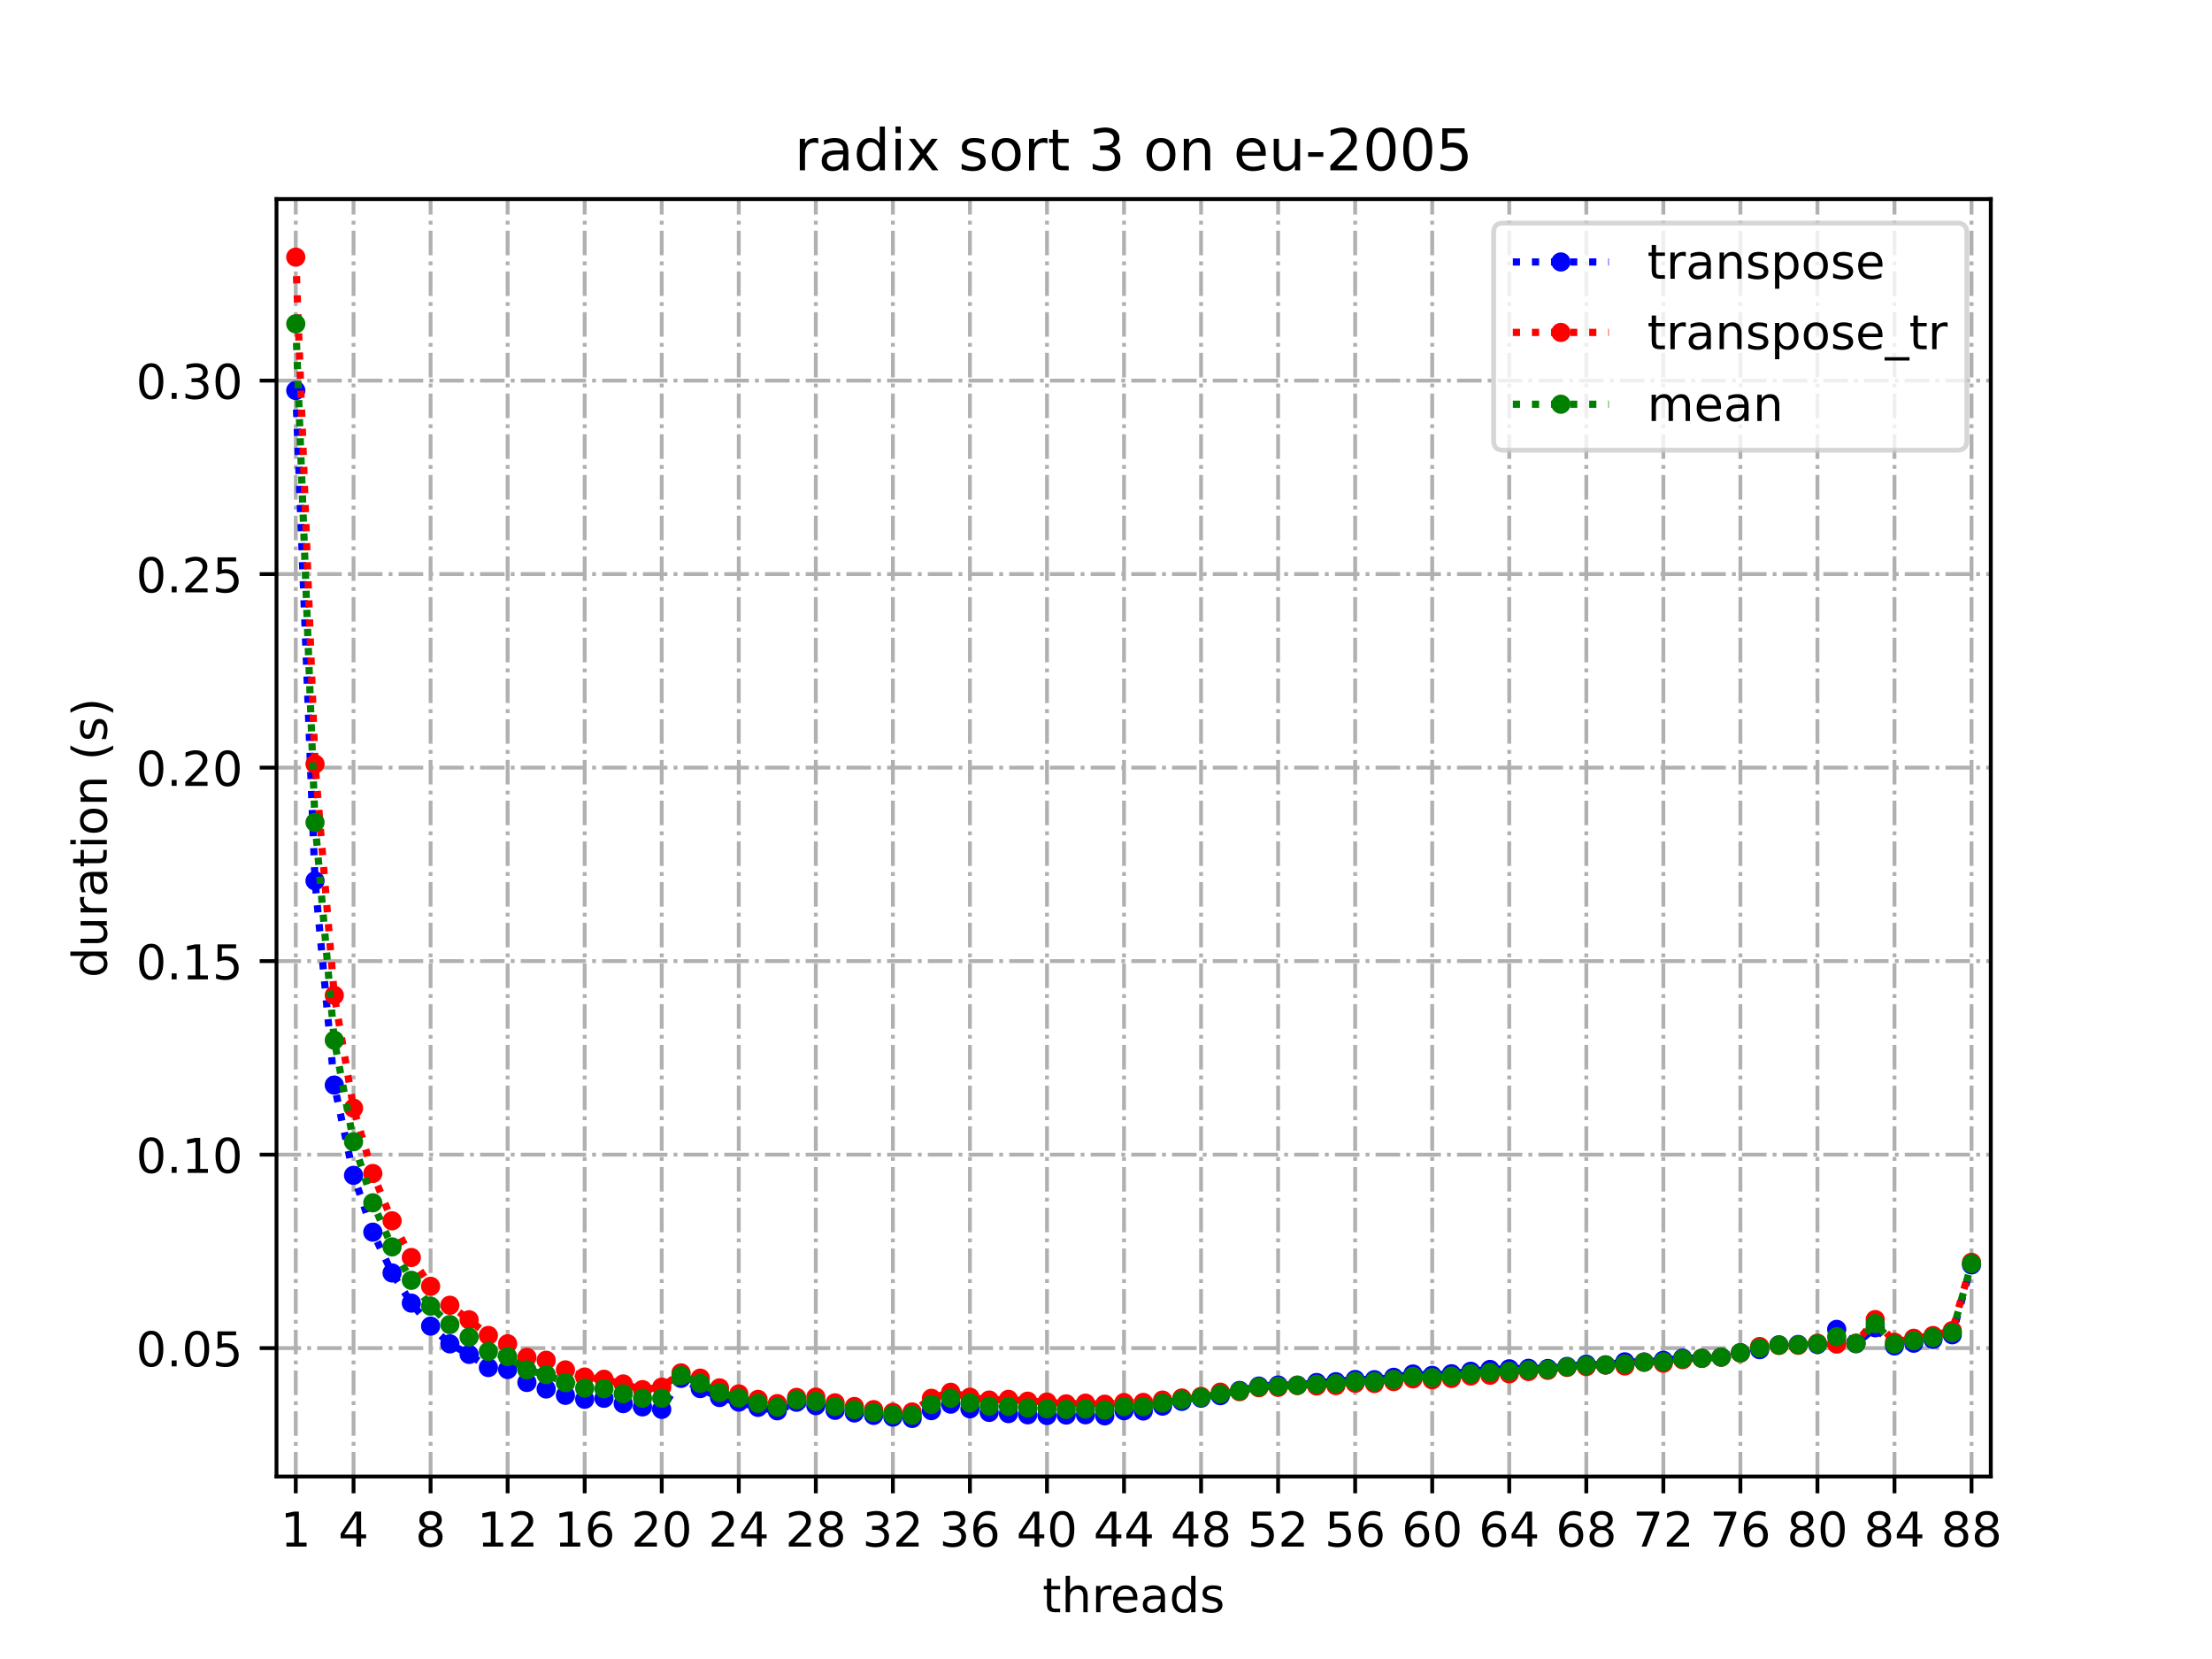<?xml version="1.0" encoding="utf-8" standalone="no"?>
<!DOCTYPE svg PUBLIC "-//W3C//DTD SVG 1.1//EN"
  "http://www.w3.org/Graphics/SVG/1.1/DTD/svg11.dtd">
<!-- Created with matplotlib (https://matplotlib.org/) -->
<svg height="345.6pt" version="1.1" viewBox="0 0 460.8 345.6" width="460.8pt" xmlns="http://www.w3.org/2000/svg" xmlns:xlink="http://www.w3.org/1999/xlink">
 <defs>
  <style type="text/css">*{stroke-linecap:butt;stroke-linejoin:round;}</style>
 </defs>
 <g id="figure_1">
  <g id="patch_1">
   <path d="M 0 345.6 
L 460.8 345.6 
L 460.8 0 
L 0 0 
z
" style="fill:#ffffff;"/>
  </g>
  <g id="axes_1">
   <g id="patch_2">
    <path d="M 57.6 307.584 
L 414.72 307.584 
L 414.72 41.472 
L 57.6 41.472 
z
" style="fill:#ffffff;"/>
   </g>
   <g id="matplotlib.axis_1">
    <g id="xtick_1">
     <g id="line2d_1">
      <path clip-path="url(#pba10654819)" d="M 61.613 307.584 
L 61.613 41.472 
" style="fill:none;stroke:#b0b0b0;stroke-dasharray:5.12,1.28,0.8,1.28;stroke-dashoffset:0;stroke-width:0.8;"/>
     </g>
     <g id="line2d_2">
      <defs>
       <path d="M 0 0 
L 0 3.5 
" id="m4ef5af4b6f" style="stroke:#000000;stroke-width:0.8;"/>
      </defs>
      <g>
       <use style="stroke:#000000;stroke-width:0.8;" x="61.613" xlink:href="#m4ef5af4b6f" y="307.584"/>
      </g>
     </g>
     <g id="text_1">
      <!-- 1 -->
      <g transform="translate(58.431 322.182)scale(0.1 -0.1)">
       <defs>
        <path d="M 12.406 8.297 
L 28.516 8.297 
L 28.516 63.922 
L 10.984 60.406 
L 10.984 69.391 
L 28.422 72.906 
L 38.281 72.906 
L 38.281 8.297 
L 54.391 8.297 
L 54.391 0 
L 12.406 0 
z
" id="DejaVuSans-49"/>
       </defs>
       <use xlink:href="#DejaVuSans-49"/>
      </g>
     </g>
    </g>
    <g id="xtick_2">
     <g id="line2d_3">
      <path clip-path="url(#pba10654819)" d="M 73.65 307.584 
L 73.65 41.472 
" style="fill:none;stroke:#b0b0b0;stroke-dasharray:5.12,1.28,0.8,1.28;stroke-dashoffset:0;stroke-width:0.8;"/>
     </g>
     <g id="line2d_4">
      <g>
       <use style="stroke:#000000;stroke-width:0.8;" x="73.65" xlink:href="#m4ef5af4b6f" y="307.584"/>
      </g>
     </g>
     <g id="text_2">
      <!-- 4 -->
      <g transform="translate(70.469 322.182)scale(0.1 -0.1)">
       <defs>
        <path d="M 37.797 64.312 
L 12.891 25.391 
L 37.797 25.391 
z
M 35.203 72.906 
L 47.609 72.906 
L 47.609 25.391 
L 58.016 25.391 
L 58.016 17.188 
L 47.609 17.188 
L 47.609 0 
L 37.797 0 
L 37.797 17.188 
L 4.891 17.188 
L 4.891 26.703 
z
" id="DejaVuSans-52"/>
       </defs>
       <use xlink:href="#DejaVuSans-52"/>
      </g>
     </g>
    </g>
    <g id="xtick_3">
     <g id="line2d_5">
      <path clip-path="url(#pba10654819)" d="M 89.701 307.584 
L 89.701 41.472 
" style="fill:none;stroke:#b0b0b0;stroke-dasharray:5.12,1.28,0.8,1.28;stroke-dashoffset:0;stroke-width:0.8;"/>
     </g>
     <g id="line2d_6">
      <g>
       <use style="stroke:#000000;stroke-width:0.8;" x="89.701" xlink:href="#m4ef5af4b6f" y="307.584"/>
      </g>
     </g>
     <g id="text_3">
      <!-- 8 -->
      <g transform="translate(86.519 322.182)scale(0.1 -0.1)">
       <defs>
        <path d="M 31.781 34.625 
Q 24.75 34.625 20.719 30.859 
Q 16.703 27.094 16.703 20.516 
Q 16.703 13.922 20.719 10.156 
Q 24.75 6.391 31.781 6.391 
Q 38.812 6.391 42.859 10.172 
Q 46.922 13.969 46.922 20.516 
Q 46.922 27.094 42.891 30.859 
Q 38.875 34.625 31.781 34.625 
z
M 21.922 38.812 
Q 15.578 40.375 12.031 44.719 
Q 8.5 49.078 8.5 55.328 
Q 8.5 64.062 14.719 69.141 
Q 20.953 74.219 31.781 74.219 
Q 42.672 74.219 48.875 69.141 
Q 55.078 64.062 55.078 55.328 
Q 55.078 49.078 51.531 44.719 
Q 48 40.375 41.703 38.812 
Q 48.828 37.156 52.797 32.312 
Q 56.781 27.484 56.781 20.516 
Q 56.781 9.906 50.312 4.234 
Q 43.844 -1.422 31.781 -1.422 
Q 19.734 -1.422 13.25 4.234 
Q 6.781 9.906 6.781 20.516 
Q 6.781 27.484 10.781 32.312 
Q 14.797 37.156 21.922 38.812 
z
M 18.312 54.391 
Q 18.312 48.734 21.844 45.562 
Q 25.391 42.391 31.781 42.391 
Q 38.141 42.391 41.719 45.562 
Q 45.312 48.734 45.312 54.391 
Q 45.312 60.062 41.719 63.234 
Q 38.141 66.406 31.781 66.406 
Q 25.391 66.406 21.844 63.234 
Q 18.312 60.062 18.312 54.391 
z
" id="DejaVuSans-56"/>
       </defs>
       <use xlink:href="#DejaVuSans-56"/>
      </g>
     </g>
    </g>
    <g id="xtick_4">
     <g id="line2d_7">
      <path clip-path="url(#pba10654819)" d="M 105.751 307.584 
L 105.751 41.472 
" style="fill:none;stroke:#b0b0b0;stroke-dasharray:5.12,1.28,0.8,1.28;stroke-dashoffset:0;stroke-width:0.8;"/>
     </g>
     <g id="line2d_8">
      <g>
       <use style="stroke:#000000;stroke-width:0.8;" x="105.751" xlink:href="#m4ef5af4b6f" y="307.584"/>
      </g>
     </g>
     <g id="text_4">
      <!-- 12 -->
      <g transform="translate(99.389 322.182)scale(0.1 -0.1)">
       <defs>
        <path d="M 19.188 8.297 
L 53.609 8.297 
L 53.609 0 
L 7.328 0 
L 7.328 8.297 
Q 12.938 14.109 22.625 23.891 
Q 32.328 33.688 34.812 36.531 
Q 39.547 41.844 41.422 45.531 
Q 43.312 49.219 43.312 52.781 
Q 43.312 58.594 39.234 62.25 
Q 35.156 65.922 28.609 65.922 
Q 23.969 65.922 18.812 64.312 
Q 13.672 62.703 7.812 59.422 
L 7.812 69.391 
Q 13.766 71.781 18.938 73 
Q 24.125 74.219 28.422 74.219 
Q 39.75 74.219 46.484 68.547 
Q 53.219 62.891 53.219 53.422 
Q 53.219 48.922 51.531 44.891 
Q 49.859 40.875 45.406 35.406 
Q 44.188 33.984 37.641 27.219 
Q 31.109 20.453 19.188 8.297 
z
" id="DejaVuSans-50"/>
       </defs>
       <use xlink:href="#DejaVuSans-49"/>
       <use x="63.623" xlink:href="#DejaVuSans-50"/>
      </g>
     </g>
    </g>
    <g id="xtick_5">
     <g id="line2d_9">
      <path clip-path="url(#pba10654819)" d="M 121.801 307.584 
L 121.801 41.472 
" style="fill:none;stroke:#b0b0b0;stroke-dasharray:5.12,1.28,0.8,1.28;stroke-dashoffset:0;stroke-width:0.8;"/>
     </g>
     <g id="line2d_10">
      <g>
       <use style="stroke:#000000;stroke-width:0.8;" x="121.801" xlink:href="#m4ef5af4b6f" y="307.584"/>
      </g>
     </g>
     <g id="text_5">
      <!-- 16 -->
      <g transform="translate(115.439 322.182)scale(0.1 -0.1)">
       <defs>
        <path d="M 33.016 40.375 
Q 26.375 40.375 22.484 35.828 
Q 18.609 31.297 18.609 23.391 
Q 18.609 15.531 22.484 10.953 
Q 26.375 6.391 33.016 6.391 
Q 39.656 6.391 43.531 10.953 
Q 47.406 15.531 47.406 23.391 
Q 47.406 31.297 43.531 35.828 
Q 39.656 40.375 33.016 40.375 
z
M 52.594 71.297 
L 52.594 62.312 
Q 48.875 64.062 45.094 64.984 
Q 41.312 65.922 37.594 65.922 
Q 27.828 65.922 22.672 59.328 
Q 17.531 52.734 16.797 39.406 
Q 19.672 43.656 24.016 45.922 
Q 28.375 48.188 33.594 48.188 
Q 44.578 48.188 50.953 41.516 
Q 57.328 34.859 57.328 23.391 
Q 57.328 12.156 50.688 5.359 
Q 44.047 -1.422 33.016 -1.422 
Q 20.359 -1.422 13.672 8.266 
Q 6.984 17.969 6.984 36.375 
Q 6.984 53.656 15.188 63.938 
Q 23.391 74.219 37.203 74.219 
Q 40.922 74.219 44.703 73.484 
Q 48.484 72.75 52.594 71.297 
z
" id="DejaVuSans-54"/>
       </defs>
       <use xlink:href="#DejaVuSans-49"/>
       <use x="63.623" xlink:href="#DejaVuSans-54"/>
      </g>
     </g>
    </g>
    <g id="xtick_6">
     <g id="line2d_11">
      <path clip-path="url(#pba10654819)" d="M 137.852 307.584 
L 137.852 41.472 
" style="fill:none;stroke:#b0b0b0;stroke-dasharray:5.12,1.28,0.8,1.28;stroke-dashoffset:0;stroke-width:0.8;"/>
     </g>
     <g id="line2d_12">
      <g>
       <use style="stroke:#000000;stroke-width:0.8;" x="137.852" xlink:href="#m4ef5af4b6f" y="307.584"/>
      </g>
     </g>
     <g id="text_6">
      <!-- 20 -->
      <g transform="translate(131.489 322.182)scale(0.1 -0.1)">
       <defs>
        <path d="M 31.781 66.406 
Q 24.172 66.406 20.328 58.906 
Q 16.5 51.422 16.5 36.375 
Q 16.5 21.391 20.328 13.891 
Q 24.172 6.391 31.781 6.391 
Q 39.453 6.391 43.281 13.891 
Q 47.125 21.391 47.125 36.375 
Q 47.125 51.422 43.281 58.906 
Q 39.453 66.406 31.781 66.406 
z
M 31.781 74.219 
Q 44.047 74.219 50.516 64.516 
Q 56.984 54.828 56.984 36.375 
Q 56.984 17.969 50.516 8.266 
Q 44.047 -1.422 31.781 -1.422 
Q 19.531 -1.422 13.062 8.266 
Q 6.594 17.969 6.594 36.375 
Q 6.594 54.828 13.062 64.516 
Q 19.531 74.219 31.781 74.219 
z
" id="DejaVuSans-48"/>
       </defs>
       <use xlink:href="#DejaVuSans-50"/>
       <use x="63.623" xlink:href="#DejaVuSans-48"/>
      </g>
     </g>
    </g>
    <g id="xtick_7">
     <g id="line2d_13">
      <path clip-path="url(#pba10654819)" d="M 153.902 307.584 
L 153.902 41.472 
" style="fill:none;stroke:#b0b0b0;stroke-dasharray:5.12,1.28,0.8,1.28;stroke-dashoffset:0;stroke-width:0.8;"/>
     </g>
     <g id="line2d_14">
      <g>
       <use style="stroke:#000000;stroke-width:0.8;" x="153.902" xlink:href="#m4ef5af4b6f" y="307.584"/>
      </g>
     </g>
     <g id="text_7">
      <!-- 24 -->
      <g transform="translate(147.54 322.182)scale(0.1 -0.1)">
       <use xlink:href="#DejaVuSans-50"/>
       <use x="63.623" xlink:href="#DejaVuSans-52"/>
      </g>
     </g>
    </g>
    <g id="xtick_8">
     <g id="line2d_15">
      <path clip-path="url(#pba10654819)" d="M 169.952 307.584 
L 169.952 41.472 
" style="fill:none;stroke:#b0b0b0;stroke-dasharray:5.12,1.28,0.8,1.28;stroke-dashoffset:0;stroke-width:0.8;"/>
     </g>
     <g id="line2d_16">
      <g>
       <use style="stroke:#000000;stroke-width:0.8;" x="169.952" xlink:href="#m4ef5af4b6f" y="307.584"/>
      </g>
     </g>
     <g id="text_8">
      <!-- 28 -->
      <g transform="translate(163.59 322.182)scale(0.1 -0.1)">
       <use xlink:href="#DejaVuSans-50"/>
       <use x="63.623" xlink:href="#DejaVuSans-56"/>
      </g>
     </g>
    </g>
    <g id="xtick_9">
     <g id="line2d_17">
      <path clip-path="url(#pba10654819)" d="M 186.003 307.584 
L 186.003 41.472 
" style="fill:none;stroke:#b0b0b0;stroke-dasharray:5.12,1.28,0.8,1.28;stroke-dashoffset:0;stroke-width:0.8;"/>
     </g>
     <g id="line2d_18">
      <g>
       <use style="stroke:#000000;stroke-width:0.8;" x="186.003" xlink:href="#m4ef5af4b6f" y="307.584"/>
      </g>
     </g>
     <g id="text_9">
      <!-- 32 -->
      <g transform="translate(179.64 322.182)scale(0.1 -0.1)">
       <defs>
        <path d="M 40.578 39.312 
Q 47.656 37.797 51.625 33 
Q 55.609 28.219 55.609 21.188 
Q 55.609 10.406 48.188 4.484 
Q 40.766 -1.422 27.094 -1.422 
Q 22.516 -1.422 17.656 -0.516 
Q 12.797 0.391 7.625 2.203 
L 7.625 11.719 
Q 11.719 9.328 16.594 8.109 
Q 21.484 6.891 26.812 6.891 
Q 36.078 6.891 40.938 10.547 
Q 45.797 14.203 45.797 21.188 
Q 45.797 27.641 41.281 31.266 
Q 36.766 34.906 28.719 34.906 
L 20.219 34.906 
L 20.219 43.016 
L 29.109 43.016 
Q 36.375 43.016 40.234 45.922 
Q 44.094 48.828 44.094 54.297 
Q 44.094 59.906 40.109 62.906 
Q 36.141 65.922 28.719 65.922 
Q 24.656 65.922 20.016 65.031 
Q 15.375 64.156 9.812 62.312 
L 9.812 71.094 
Q 15.438 72.656 20.344 73.438 
Q 25.25 74.219 29.594 74.219 
Q 40.828 74.219 47.359 69.109 
Q 53.906 64.016 53.906 55.328 
Q 53.906 49.266 50.438 45.094 
Q 46.969 40.922 40.578 39.312 
z
" id="DejaVuSans-51"/>
       </defs>
       <use xlink:href="#DejaVuSans-51"/>
       <use x="63.623" xlink:href="#DejaVuSans-50"/>
      </g>
     </g>
    </g>
    <g id="xtick_10">
     <g id="line2d_19">
      <path clip-path="url(#pba10654819)" d="M 202.053 307.584 
L 202.053 41.472 
" style="fill:none;stroke:#b0b0b0;stroke-dasharray:5.12,1.28,0.8,1.28;stroke-dashoffset:0;stroke-width:0.8;"/>
     </g>
     <g id="line2d_20">
      <g>
       <use style="stroke:#000000;stroke-width:0.8;" x="202.053" xlink:href="#m4ef5af4b6f" y="307.584"/>
      </g>
     </g>
     <g id="text_10">
      <!-- 36 -->
      <g transform="translate(195.691 322.182)scale(0.1 -0.1)">
       <use xlink:href="#DejaVuSans-51"/>
       <use x="63.623" xlink:href="#DejaVuSans-54"/>
      </g>
     </g>
    </g>
    <g id="xtick_11">
     <g id="line2d_21">
      <path clip-path="url(#pba10654819)" d="M 218.103 307.584 
L 218.103 41.472 
" style="fill:none;stroke:#b0b0b0;stroke-dasharray:5.12,1.28,0.8,1.28;stroke-dashoffset:0;stroke-width:0.8;"/>
     </g>
     <g id="line2d_22">
      <g>
       <use style="stroke:#000000;stroke-width:0.8;" x="218.103" xlink:href="#m4ef5af4b6f" y="307.584"/>
      </g>
     </g>
     <g id="text_11">
      <!-- 40 -->
      <g transform="translate(211.741 322.182)scale(0.1 -0.1)">
       <use xlink:href="#DejaVuSans-52"/>
       <use x="63.623" xlink:href="#DejaVuSans-48"/>
      </g>
     </g>
    </g>
    <g id="xtick_12">
     <g id="line2d_23">
      <path clip-path="url(#pba10654819)" d="M 234.154 307.584 
L 234.154 41.472 
" style="fill:none;stroke:#b0b0b0;stroke-dasharray:5.12,1.28,0.8,1.28;stroke-dashoffset:0;stroke-width:0.8;"/>
     </g>
     <g id="line2d_24">
      <g>
       <use style="stroke:#000000;stroke-width:0.8;" x="234.154" xlink:href="#m4ef5af4b6f" y="307.584"/>
      </g>
     </g>
     <g id="text_12">
      <!-- 44 -->
      <g transform="translate(227.791 322.182)scale(0.1 -0.1)">
       <use xlink:href="#DejaVuSans-52"/>
       <use x="63.623" xlink:href="#DejaVuSans-52"/>
      </g>
     </g>
    </g>
    <g id="xtick_13">
     <g id="line2d_25">
      <path clip-path="url(#pba10654819)" d="M 250.204 307.584 
L 250.204 41.472 
" style="fill:none;stroke:#b0b0b0;stroke-dasharray:5.12,1.28,0.8,1.28;stroke-dashoffset:0;stroke-width:0.8;"/>
     </g>
     <g id="line2d_26">
      <g>
       <use style="stroke:#000000;stroke-width:0.8;" x="250.204" xlink:href="#m4ef5af4b6f" y="307.584"/>
      </g>
     </g>
     <g id="text_13">
      <!-- 48 -->
      <g transform="translate(243.842 322.182)scale(0.1 -0.1)">
       <use xlink:href="#DejaVuSans-52"/>
       <use x="63.623" xlink:href="#DejaVuSans-56"/>
      </g>
     </g>
    </g>
    <g id="xtick_14">
     <g id="line2d_27">
      <path clip-path="url(#pba10654819)" d="M 266.254 307.584 
L 266.254 41.472 
" style="fill:none;stroke:#b0b0b0;stroke-dasharray:5.12,1.28,0.8,1.28;stroke-dashoffset:0;stroke-width:0.8;"/>
     </g>
     <g id="line2d_28">
      <g>
       <use style="stroke:#000000;stroke-width:0.8;" x="266.254" xlink:href="#m4ef5af4b6f" y="307.584"/>
      </g>
     </g>
     <g id="text_14">
      <!-- 52 -->
      <g transform="translate(259.892 322.182)scale(0.1 -0.1)">
       <defs>
        <path d="M 10.797 72.906 
L 49.516 72.906 
L 49.516 64.594 
L 19.828 64.594 
L 19.828 46.734 
Q 21.969 47.469 24.109 47.828 
Q 26.266 48.188 28.422 48.188 
Q 40.625 48.188 47.75 41.5 
Q 54.891 34.812 54.891 23.391 
Q 54.891 11.625 47.562 5.094 
Q 40.234 -1.422 26.906 -1.422 
Q 22.312 -1.422 17.547 -0.641 
Q 12.797 0.141 7.719 1.703 
L 7.719 11.625 
Q 12.109 9.234 16.797 8.062 
Q 21.484 6.891 26.703 6.891 
Q 35.156 6.891 40.078 11.328 
Q 45.016 15.766 45.016 23.391 
Q 45.016 31 40.078 35.438 
Q 35.156 39.891 26.703 39.891 
Q 22.75 39.891 18.812 39.016 
Q 14.891 38.141 10.797 36.281 
z
" id="DejaVuSans-53"/>
       </defs>
       <use xlink:href="#DejaVuSans-53"/>
       <use x="63.623" xlink:href="#DejaVuSans-50"/>
      </g>
     </g>
    </g>
    <g id="xtick_15">
     <g id="line2d_29">
      <path clip-path="url(#pba10654819)" d="M 282.305 307.584 
L 282.305 41.472 
" style="fill:none;stroke:#b0b0b0;stroke-dasharray:5.12,1.28,0.8,1.28;stroke-dashoffset:0;stroke-width:0.8;"/>
     </g>
     <g id="line2d_30">
      <g>
       <use style="stroke:#000000;stroke-width:0.8;" x="282.305" xlink:href="#m4ef5af4b6f" y="307.584"/>
      </g>
     </g>
     <g id="text_15">
      <!-- 56 -->
      <g transform="translate(275.942 322.182)scale(0.1 -0.1)">
       <use xlink:href="#DejaVuSans-53"/>
       <use x="63.623" xlink:href="#DejaVuSans-54"/>
      </g>
     </g>
    </g>
    <g id="xtick_16">
     <g id="line2d_31">
      <path clip-path="url(#pba10654819)" d="M 298.355 307.584 
L 298.355 41.472 
" style="fill:none;stroke:#b0b0b0;stroke-dasharray:5.12,1.28,0.8,1.28;stroke-dashoffset:0;stroke-width:0.8;"/>
     </g>
     <g id="line2d_32">
      <g>
       <use style="stroke:#000000;stroke-width:0.8;" x="298.355" xlink:href="#m4ef5af4b6f" y="307.584"/>
      </g>
     </g>
     <g id="text_16">
      <!-- 60 -->
      <g transform="translate(291.993 322.182)scale(0.1 -0.1)">
       <use xlink:href="#DejaVuSans-54"/>
       <use x="63.623" xlink:href="#DejaVuSans-48"/>
      </g>
     </g>
    </g>
    <g id="xtick_17">
     <g id="line2d_33">
      <path clip-path="url(#pba10654819)" d="M 314.405 307.584 
L 314.405 41.472 
" style="fill:none;stroke:#b0b0b0;stroke-dasharray:5.12,1.28,0.8,1.28;stroke-dashoffset:0;stroke-width:0.8;"/>
     </g>
     <g id="line2d_34">
      <g>
       <use style="stroke:#000000;stroke-width:0.8;" x="314.405" xlink:href="#m4ef5af4b6f" y="307.584"/>
      </g>
     </g>
     <g id="text_17">
      <!-- 64 -->
      <g transform="translate(308.043 322.182)scale(0.1 -0.1)">
       <use xlink:href="#DejaVuSans-54"/>
       <use x="63.623" xlink:href="#DejaVuSans-52"/>
      </g>
     </g>
    </g>
    <g id="xtick_18">
     <g id="line2d_35">
      <path clip-path="url(#pba10654819)" d="M 330.456 307.584 
L 330.456 41.472 
" style="fill:none;stroke:#b0b0b0;stroke-dasharray:5.12,1.28,0.8,1.28;stroke-dashoffset:0;stroke-width:0.8;"/>
     </g>
     <g id="line2d_36">
      <g>
       <use style="stroke:#000000;stroke-width:0.8;" x="330.456" xlink:href="#m4ef5af4b6f" y="307.584"/>
      </g>
     </g>
     <g id="text_18">
      <!-- 68 -->
      <g transform="translate(324.093 322.182)scale(0.1 -0.1)">
       <use xlink:href="#DejaVuSans-54"/>
       <use x="63.623" xlink:href="#DejaVuSans-56"/>
      </g>
     </g>
    </g>
    <g id="xtick_19">
     <g id="line2d_37">
      <path clip-path="url(#pba10654819)" d="M 346.506 307.584 
L 346.506 41.472 
" style="fill:none;stroke:#b0b0b0;stroke-dasharray:5.12,1.28,0.8,1.28;stroke-dashoffset:0;stroke-width:0.8;"/>
     </g>
     <g id="line2d_38">
      <g>
       <use style="stroke:#000000;stroke-width:0.8;" x="346.506" xlink:href="#m4ef5af4b6f" y="307.584"/>
      </g>
     </g>
     <g id="text_19">
      <!-- 72 -->
      <g transform="translate(340.144 322.182)scale(0.1 -0.1)">
       <defs>
        <path d="M 8.203 72.906 
L 55.078 72.906 
L 55.078 68.703 
L 28.609 0 
L 18.312 0 
L 43.219 64.594 
L 8.203 64.594 
z
" id="DejaVuSans-55"/>
       </defs>
       <use xlink:href="#DejaVuSans-55"/>
       <use x="63.623" xlink:href="#DejaVuSans-50"/>
      </g>
     </g>
    </g>
    <g id="xtick_20">
     <g id="line2d_39">
      <path clip-path="url(#pba10654819)" d="M 362.556 307.584 
L 362.556 41.472 
" style="fill:none;stroke:#b0b0b0;stroke-dasharray:5.12,1.28,0.8,1.28;stroke-dashoffset:0;stroke-width:0.8;"/>
     </g>
     <g id="line2d_40">
      <g>
       <use style="stroke:#000000;stroke-width:0.8;" x="362.556" xlink:href="#m4ef5af4b6f" y="307.584"/>
      </g>
     </g>
     <g id="text_20">
      <!-- 76 -->
      <g transform="translate(356.194 322.182)scale(0.1 -0.1)">
       <use xlink:href="#DejaVuSans-55"/>
       <use x="63.623" xlink:href="#DejaVuSans-54"/>
      </g>
     </g>
    </g>
    <g id="xtick_21">
     <g id="line2d_41">
      <path clip-path="url(#pba10654819)" d="M 378.607 307.584 
L 378.607 41.472 
" style="fill:none;stroke:#b0b0b0;stroke-dasharray:5.12,1.28,0.8,1.28;stroke-dashoffset:0;stroke-width:0.8;"/>
     </g>
     <g id="line2d_42">
      <g>
       <use style="stroke:#000000;stroke-width:0.8;" x="378.607" xlink:href="#m4ef5af4b6f" y="307.584"/>
      </g>
     </g>
     <g id="text_21">
      <!-- 80 -->
      <g transform="translate(372.244 322.182)scale(0.1 -0.1)">
       <use xlink:href="#DejaVuSans-56"/>
       <use x="63.623" xlink:href="#DejaVuSans-48"/>
      </g>
     </g>
    </g>
    <g id="xtick_22">
     <g id="line2d_43">
      <path clip-path="url(#pba10654819)" d="M 394.657 307.584 
L 394.657 41.472 
" style="fill:none;stroke:#b0b0b0;stroke-dasharray:5.12,1.28,0.8,1.28;stroke-dashoffset:0;stroke-width:0.8;"/>
     </g>
     <g id="line2d_44">
      <g>
       <use style="stroke:#000000;stroke-width:0.8;" x="394.657" xlink:href="#m4ef5af4b6f" y="307.584"/>
      </g>
     </g>
     <g id="text_22">
      <!-- 84 -->
      <g transform="translate(388.295 322.182)scale(0.1 -0.1)">
       <use xlink:href="#DejaVuSans-56"/>
       <use x="63.623" xlink:href="#DejaVuSans-52"/>
      </g>
     </g>
    </g>
    <g id="xtick_23">
     <g id="line2d_45">
      <path clip-path="url(#pba10654819)" d="M 410.707 307.584 
L 410.707 41.472 
" style="fill:none;stroke:#b0b0b0;stroke-dasharray:5.12,1.28,0.8,1.28;stroke-dashoffset:0;stroke-width:0.8;"/>
     </g>
     <g id="line2d_46">
      <g>
       <use style="stroke:#000000;stroke-width:0.8;" x="410.707" xlink:href="#m4ef5af4b6f" y="307.584"/>
      </g>
     </g>
     <g id="text_23">
      <!-- 88 -->
      <g transform="translate(404.345 322.182)scale(0.1 -0.1)">
       <use xlink:href="#DejaVuSans-56"/>
       <use x="63.623" xlink:href="#DejaVuSans-56"/>
      </g>
     </g>
    </g>
    <g id="text_24">
     <!-- threads -->
     <g transform="translate(217.169 335.861)scale(0.1 -0.1)">
      <defs>
       <path d="M 18.312 70.219 
L 18.312 54.688 
L 36.812 54.688 
L 36.812 47.703 
L 18.312 47.703 
L 18.312 18.016 
Q 18.312 11.328 20.141 9.422 
Q 21.969 7.516 27.594 7.516 
L 36.812 7.516 
L 36.812 0 
L 27.594 0 
Q 17.188 0 13.234 3.875 
Q 9.281 7.766 9.281 18.016 
L 9.281 47.703 
L 2.688 47.703 
L 2.688 54.688 
L 9.281 54.688 
L 9.281 70.219 
z
" id="DejaVuSans-116"/>
       <path d="M 54.891 33.016 
L 54.891 0 
L 45.906 0 
L 45.906 32.719 
Q 45.906 40.484 42.875 44.328 
Q 39.844 48.188 33.797 48.188 
Q 26.516 48.188 22.312 43.547 
Q 18.109 38.922 18.109 30.906 
L 18.109 0 
L 9.078 0 
L 9.078 75.984 
L 18.109 75.984 
L 18.109 46.188 
Q 21.344 51.125 25.703 53.562 
Q 30.078 56 35.797 56 
Q 45.219 56 50.047 50.172 
Q 54.891 44.344 54.891 33.016 
z
" id="DejaVuSans-104"/>
       <path d="M 41.109 46.297 
Q 39.594 47.172 37.812 47.578 
Q 36.031 48 33.891 48 
Q 26.266 48 22.188 43.047 
Q 18.109 38.094 18.109 28.812 
L 18.109 0 
L 9.078 0 
L 9.078 54.688 
L 18.109 54.688 
L 18.109 46.188 
Q 20.953 51.172 25.484 53.578 
Q 30.031 56 36.531 56 
Q 37.453 56 38.578 55.875 
Q 39.703 55.766 41.062 55.516 
z
" id="DejaVuSans-114"/>
       <path d="M 56.203 29.594 
L 56.203 25.203 
L 14.891 25.203 
Q 15.484 15.922 20.484 11.062 
Q 25.484 6.203 34.422 6.203 
Q 39.594 6.203 44.453 7.469 
Q 49.312 8.734 54.109 11.281 
L 54.109 2.781 
Q 49.266 0.734 44.188 -0.344 
Q 39.109 -1.422 33.891 -1.422 
Q 20.797 -1.422 13.156 6.188 
Q 5.516 13.812 5.516 26.812 
Q 5.516 40.234 12.766 48.109 
Q 20.016 56 32.328 56 
Q 43.359 56 49.781 48.891 
Q 56.203 41.797 56.203 29.594 
z
M 47.219 32.234 
Q 47.125 39.594 43.094 43.984 
Q 39.062 48.391 32.422 48.391 
Q 24.906 48.391 20.391 44.141 
Q 15.875 39.891 15.188 32.172 
z
" id="DejaVuSans-101"/>
       <path d="M 34.281 27.484 
Q 23.391 27.484 19.188 25 
Q 14.984 22.516 14.984 16.5 
Q 14.984 11.719 18.141 8.906 
Q 21.297 6.109 26.703 6.109 
Q 34.188 6.109 38.703 11.406 
Q 43.219 16.703 43.219 25.484 
L 43.219 27.484 
z
M 52.203 31.203 
L 52.203 0 
L 43.219 0 
L 43.219 8.297 
Q 40.141 3.328 35.547 0.953 
Q 30.953 -1.422 24.312 -1.422 
Q 15.922 -1.422 10.953 3.297 
Q 6 8.016 6 15.922 
Q 6 25.141 12.172 29.828 
Q 18.359 34.516 30.609 34.516 
L 43.219 34.516 
L 43.219 35.406 
Q 43.219 41.609 39.141 45 
Q 35.062 48.391 27.688 48.391 
Q 23 48.391 18.547 47.266 
Q 14.109 46.141 10.016 43.891 
L 10.016 52.203 
Q 14.938 54.109 19.578 55.047 
Q 24.219 56 28.609 56 
Q 40.484 56 46.344 49.844 
Q 52.203 43.703 52.203 31.203 
z
" id="DejaVuSans-97"/>
       <path d="M 45.406 46.391 
L 45.406 75.984 
L 54.391 75.984 
L 54.391 0 
L 45.406 0 
L 45.406 8.203 
Q 42.578 3.328 38.25 0.953 
Q 33.938 -1.422 27.875 -1.422 
Q 17.969 -1.422 11.734 6.484 
Q 5.516 14.406 5.516 27.297 
Q 5.516 40.188 11.734 48.094 
Q 17.969 56 27.875 56 
Q 33.938 56 38.25 53.625 
Q 42.578 51.266 45.406 46.391 
z
M 14.797 27.297 
Q 14.797 17.391 18.875 11.75 
Q 22.953 6.109 30.078 6.109 
Q 37.203 6.109 41.297 11.75 
Q 45.406 17.391 45.406 27.297 
Q 45.406 37.203 41.297 42.844 
Q 37.203 48.484 30.078 48.484 
Q 22.953 48.484 18.875 42.844 
Q 14.797 37.203 14.797 27.297 
z
" id="DejaVuSans-100"/>
       <path d="M 44.281 53.078 
L 44.281 44.578 
Q 40.484 46.531 36.375 47.5 
Q 32.281 48.484 27.875 48.484 
Q 21.188 48.484 17.844 46.438 
Q 14.5 44.391 14.5 40.281 
Q 14.5 37.156 16.891 35.375 
Q 19.281 33.594 26.516 31.984 
L 29.594 31.297 
Q 39.156 29.25 43.188 25.516 
Q 47.219 21.781 47.219 15.094 
Q 47.219 7.469 41.188 3.016 
Q 35.156 -1.422 24.609 -1.422 
Q 20.219 -1.422 15.453 -0.562 
Q 10.688 0.297 5.422 2 
L 5.422 11.281 
Q 10.406 8.688 15.234 7.391 
Q 20.062 6.109 24.812 6.109 
Q 31.156 6.109 34.562 8.281 
Q 37.984 10.453 37.984 14.406 
Q 37.984 18.062 35.516 20.016 
Q 33.062 21.969 24.703 23.781 
L 21.578 24.516 
Q 13.234 26.266 9.516 29.906 
Q 5.812 33.547 5.812 39.891 
Q 5.812 47.609 11.281 51.797 
Q 16.75 56 26.812 56 
Q 31.781 56 36.172 55.266 
Q 40.578 54.547 44.281 53.078 
z
" id="DejaVuSans-115"/>
      </defs>
      <use xlink:href="#DejaVuSans-116"/>
      <use x="39.209" xlink:href="#DejaVuSans-104"/>
      <use x="102.588" xlink:href="#DejaVuSans-114"/>
      <use x="141.451" xlink:href="#DejaVuSans-101"/>
      <use x="202.975" xlink:href="#DejaVuSans-97"/>
      <use x="264.254" xlink:href="#DejaVuSans-100"/>
      <use x="327.73" xlink:href="#DejaVuSans-115"/>
     </g>
    </g>
   </g>
   <g id="matplotlib.axis_2">
    <g id="ytick_1">
     <g id="line2d_47">
      <path clip-path="url(#pba10654819)" d="M 57.6 280.84 
L 414.72 280.84 
" style="fill:none;stroke:#b0b0b0;stroke-dasharray:5.12,1.28,0.8,1.28;stroke-dashoffset:0;stroke-width:0.8;"/>
     </g>
     <g id="line2d_48">
      <defs>
       <path d="M 0 0 
L -3.5 0 
" id="m524ea6a487" style="stroke:#000000;stroke-width:0.8;"/>
      </defs>
      <g>
       <use style="stroke:#000000;stroke-width:0.8;" x="57.6" xlink:href="#m524ea6a487" y="280.84"/>
      </g>
     </g>
     <g id="text_25">
      <!-- 0.05 -->
      <g transform="translate(28.334 284.64)scale(0.1 -0.1)">
       <defs>
        <path d="M 10.688 12.406 
L 21 12.406 
L 21 0 
L 10.688 0 
z
" id="DejaVuSans-46"/>
       </defs>
       <use xlink:href="#DejaVuSans-48"/>
       <use x="63.623" xlink:href="#DejaVuSans-46"/>
       <use x="95.41" xlink:href="#DejaVuSans-48"/>
       <use x="159.033" xlink:href="#DejaVuSans-53"/>
      </g>
     </g>
    </g>
    <g id="ytick_2">
     <g id="line2d_49">
      <path clip-path="url(#pba10654819)" d="M 57.6 240.53 
L 414.72 240.53 
" style="fill:none;stroke:#b0b0b0;stroke-dasharray:5.12,1.28,0.8,1.28;stroke-dashoffset:0;stroke-width:0.8;"/>
     </g>
     <g id="line2d_50">
      <g>
       <use style="stroke:#000000;stroke-width:0.8;" x="57.6" xlink:href="#m524ea6a487" y="240.53"/>
      </g>
     </g>
     <g id="text_26">
      <!-- 0.10 -->
      <g transform="translate(28.334 244.329)scale(0.1 -0.1)">
       <use xlink:href="#DejaVuSans-48"/>
       <use x="63.623" xlink:href="#DejaVuSans-46"/>
       <use x="95.41" xlink:href="#DejaVuSans-49"/>
       <use x="159.033" xlink:href="#DejaVuSans-48"/>
      </g>
     </g>
    </g>
    <g id="ytick_3">
     <g id="line2d_51">
      <path clip-path="url(#pba10654819)" d="M 57.6 200.219 
L 414.72 200.219 
" style="fill:none;stroke:#b0b0b0;stroke-dasharray:5.12,1.28,0.8,1.28;stroke-dashoffset:0;stroke-width:0.8;"/>
     </g>
     <g id="line2d_52">
      <g>
       <use style="stroke:#000000;stroke-width:0.8;" x="57.6" xlink:href="#m524ea6a487" y="200.219"/>
      </g>
     </g>
     <g id="text_27">
      <!-- 0.15 -->
      <g transform="translate(28.334 204.019)scale(0.1 -0.1)">
       <use xlink:href="#DejaVuSans-48"/>
       <use x="63.623" xlink:href="#DejaVuSans-46"/>
       <use x="95.41" xlink:href="#DejaVuSans-49"/>
       <use x="159.033" xlink:href="#DejaVuSans-53"/>
      </g>
     </g>
    </g>
    <g id="ytick_4">
     <g id="line2d_53">
      <path clip-path="url(#pba10654819)" d="M 57.6 159.909 
L 414.72 159.909 
" style="fill:none;stroke:#b0b0b0;stroke-dasharray:5.12,1.28,0.8,1.28;stroke-dashoffset:0;stroke-width:0.8;"/>
     </g>
     <g id="line2d_54">
      <g>
       <use style="stroke:#000000;stroke-width:0.8;" x="57.6" xlink:href="#m524ea6a487" y="159.909"/>
      </g>
     </g>
     <g id="text_28">
      <!-- 0.20 -->
      <g transform="translate(28.334 163.708)scale(0.1 -0.1)">
       <use xlink:href="#DejaVuSans-48"/>
       <use x="63.623" xlink:href="#DejaVuSans-46"/>
       <use x="95.41" xlink:href="#DejaVuSans-50"/>
       <use x="159.033" xlink:href="#DejaVuSans-48"/>
      </g>
     </g>
    </g>
    <g id="ytick_5">
     <g id="line2d_55">
      <path clip-path="url(#pba10654819)" d="M 57.6 119.598 
L 414.72 119.598 
" style="fill:none;stroke:#b0b0b0;stroke-dasharray:5.12,1.28,0.8,1.28;stroke-dashoffset:0;stroke-width:0.8;"/>
     </g>
     <g id="line2d_56">
      <g>
       <use style="stroke:#000000;stroke-width:0.8;" x="57.6" xlink:href="#m524ea6a487" y="119.598"/>
      </g>
     </g>
     <g id="text_29">
      <!-- 0.25 -->
      <g transform="translate(28.334 123.398)scale(0.1 -0.1)">
       <use xlink:href="#DejaVuSans-48"/>
       <use x="63.623" xlink:href="#DejaVuSans-46"/>
       <use x="95.41" xlink:href="#DejaVuSans-50"/>
       <use x="159.033" xlink:href="#DejaVuSans-53"/>
      </g>
     </g>
    </g>
    <g id="ytick_6">
     <g id="line2d_57">
      <path clip-path="url(#pba10654819)" d="M 57.6 79.288 
L 414.72 79.288 
" style="fill:none;stroke:#b0b0b0;stroke-dasharray:5.12,1.28,0.8,1.28;stroke-dashoffset:0;stroke-width:0.8;"/>
     </g>
     <g id="line2d_58">
      <g>
       <use style="stroke:#000000;stroke-width:0.8;" x="57.6" xlink:href="#m524ea6a487" y="79.288"/>
      </g>
     </g>
     <g id="text_30">
      <!-- 0.30 -->
      <g transform="translate(28.334 83.087)scale(0.1 -0.1)">
       <use xlink:href="#DejaVuSans-48"/>
       <use x="63.623" xlink:href="#DejaVuSans-46"/>
       <use x="95.41" xlink:href="#DejaVuSans-51"/>
       <use x="159.033" xlink:href="#DejaVuSans-48"/>
      </g>
     </g>
    </g>
    <g id="text_31">
     <!-- duration (s) -->
     <g transform="translate(22.255 203.663)rotate(-90)scale(0.1 -0.1)">
      <defs>
       <path d="M 8.5 21.578 
L 8.5 54.688 
L 17.484 54.688 
L 17.484 21.922 
Q 17.484 14.156 20.5 10.266 
Q 23.531 6.391 29.594 6.391 
Q 36.859 6.391 41.078 11.031 
Q 45.312 15.672 45.312 23.688 
L 45.312 54.688 
L 54.297 54.688 
L 54.297 0 
L 45.312 0 
L 45.312 8.406 
Q 42.047 3.422 37.719 1 
Q 33.406 -1.422 27.688 -1.422 
Q 18.266 -1.422 13.375 4.438 
Q 8.5 10.297 8.5 21.578 
z
M 31.109 56 
z
" id="DejaVuSans-117"/>
       <path d="M 9.422 54.688 
L 18.406 54.688 
L 18.406 0 
L 9.422 0 
z
M 9.422 75.984 
L 18.406 75.984 
L 18.406 64.594 
L 9.422 64.594 
z
" id="DejaVuSans-105"/>
       <path d="M 30.609 48.391 
Q 23.391 48.391 19.188 42.75 
Q 14.984 37.109 14.984 27.297 
Q 14.984 17.484 19.156 11.844 
Q 23.344 6.203 30.609 6.203 
Q 37.797 6.203 41.984 11.859 
Q 46.188 17.531 46.188 27.297 
Q 46.188 37.016 41.984 42.703 
Q 37.797 48.391 30.609 48.391 
z
M 30.609 56 
Q 42.328 56 49.016 48.375 
Q 55.719 40.766 55.719 27.297 
Q 55.719 13.875 49.016 6.219 
Q 42.328 -1.422 30.609 -1.422 
Q 18.844 -1.422 12.172 6.219 
Q 5.516 13.875 5.516 27.297 
Q 5.516 40.766 12.172 48.375 
Q 18.844 56 30.609 56 
z
" id="DejaVuSans-111"/>
       <path d="M 54.891 33.016 
L 54.891 0 
L 45.906 0 
L 45.906 32.719 
Q 45.906 40.484 42.875 44.328 
Q 39.844 48.188 33.797 48.188 
Q 26.516 48.188 22.312 43.547 
Q 18.109 38.922 18.109 30.906 
L 18.109 0 
L 9.078 0 
L 9.078 54.688 
L 18.109 54.688 
L 18.109 46.188 
Q 21.344 51.125 25.703 53.562 
Q 30.078 56 35.797 56 
Q 45.219 56 50.047 50.172 
Q 54.891 44.344 54.891 33.016 
z
" id="DejaVuSans-110"/>
       <path id="DejaVuSans-32"/>
       <path d="M 31 75.875 
Q 24.469 64.656 21.281 53.656 
Q 18.109 42.672 18.109 31.391 
Q 18.109 20.125 21.312 9.062 
Q 24.516 -2 31 -13.188 
L 23.188 -13.188 
Q 15.875 -1.703 12.234 9.375 
Q 8.594 20.453 8.594 31.391 
Q 8.594 42.281 12.203 53.312 
Q 15.828 64.359 23.188 75.875 
z
" id="DejaVuSans-40"/>
       <path d="M 8.016 75.875 
L 15.828 75.875 
Q 23.141 64.359 26.781 53.312 
Q 30.422 42.281 30.422 31.391 
Q 30.422 20.453 26.781 9.375 
Q 23.141 -1.703 15.828 -13.188 
L 8.016 -13.188 
Q 14.5 -2 17.703 9.062 
Q 20.906 20.125 20.906 31.391 
Q 20.906 42.672 17.703 53.656 
Q 14.5 64.656 8.016 75.875 
z
" id="DejaVuSans-41"/>
      </defs>
      <use xlink:href="#DejaVuSans-100"/>
      <use x="63.477" xlink:href="#DejaVuSans-117"/>
      <use x="126.855" xlink:href="#DejaVuSans-114"/>
      <use x="167.969" xlink:href="#DejaVuSans-97"/>
      <use x="229.248" xlink:href="#DejaVuSans-116"/>
      <use x="268.457" xlink:href="#DejaVuSans-105"/>
      <use x="296.24" xlink:href="#DejaVuSans-111"/>
      <use x="357.422" xlink:href="#DejaVuSans-110"/>
      <use x="420.801" xlink:href="#DejaVuSans-32"/>
      <use x="452.588" xlink:href="#DejaVuSans-40"/>
      <use x="491.602" xlink:href="#DejaVuSans-115"/>
      <use x="543.701" xlink:href="#DejaVuSans-41"/>
     </g>
    </g>
   </g>
   <g id="line2d_59">
    <path clip-path="url(#pba10654819)" d="M 61.613 81.349 
L 65.625 183.486 
L 69.638 226.042 
L 73.65 244.843 
L 77.663 256.679 
L 81.676 265.178 
L 85.688 271.459 
L 89.701 276.254 
L 93.713 279.952 
L 97.726 282.15 
L 101.738 284.887 
L 105.751 285.294 
L 109.764 287.993 
L 113.776 289.35 
L 117.789 290.674 
L 121.801 291.5 
L 125.814 291.289 
L 129.827 292.4 
L 133.839 293.083 
L 137.852 293.602 
L 141.864 287.143 
L 145.877 289.266 
L 149.889 291.127 
L 153.902 292.084 
L 157.915 293.178 
L 161.927 293.895 
L 165.94 292.114 
L 169.952 292.823 
L 173.965 293.799 
L 177.978 294.345 
L 181.99 294.85 
L 186.003 295.212 
L 190.015 295.488 
L 194.028 293.864 
L 198.04 292.509 
L 202.053 293.478 
L 206.066 294.23 
L 210.078 294.48 
L 214.091 294.73 
L 218.103 294.874 
L 222.116 294.779 
L 226.129 294.725 
L 230.141 294.946 
L 234.154 293.88 
L 238.166 293.936 
L 242.179 292.918 
L 246.191 291.938 
L 250.204 291.264 
L 254.217 290.744 
L 258.229 289.653 
L 262.242 288.742 
L 266.254 288.527 
L 270.267 288.545 
L 274.28 288.004 
L 278.292 287.832 
L 282.305 287.374 
L 286.317 287.416 
L 290.33 286.918 
L 294.342 286.227 
L 298.355 286.512 
L 302.368 286.177 
L 306.38 285.664 
L 310.393 285.281 
L 314.405 285.144 
L 318.418 285.043 
L 322.431 285.082 
L 326.443 284.648 
L 330.456 284.195 
L 334.468 284.324 
L 338.481 283.698 
L 342.493 283.735 
L 346.506 283.379 
L 350.519 282.924 
L 354.531 282.956 
L 358.544 282.695 
L 362.556 281.776 
L 366.569 281.159 
L 370.582 280.152 
L 374.594 280.071 
L 378.607 280.083 
L 382.619 276.929 
L 386.632 279.925 
L 390.644 276.597 
L 394.657 280.382 
L 398.67 279.816 
L 402.682 279.036 
L 406.695 278.056 
L 410.707 263.5 
" style="fill:none;stroke:#0000ff;stroke-dasharray:1.5,2.475;stroke-dashoffset:0;stroke-width:1.5;"/>
    <defs>
     <path d="M 0 1.5 
C 0.398 1.5 0.779 1.342 1.061 1.061 
C 1.342 0.779 1.5 0.398 1.5 0 
C 1.5 -0.398 1.342 -0.779 1.061 -1.061 
C 0.779 -1.342 0.398 -1.5 0 -1.5 
C -0.398 -1.5 -0.779 -1.342 -1.061 -1.061 
C -1.342 -0.779 -1.5 -0.398 -1.5 0 
C -1.5 0.398 -1.342 0.779 -1.061 1.061 
C -0.779 1.342 -0.398 1.5 0 1.5 
z
" id="m7b3776181d" style="stroke:#0000ff;"/>
    </defs>
    <g clip-path="url(#pba10654819)">
     <use style="fill:#0000ff;stroke:#0000ff;" x="61.613" xlink:href="#m7b3776181d" y="81.349"/>
     <use style="fill:#0000ff;stroke:#0000ff;" x="65.625" xlink:href="#m7b3776181d" y="183.486"/>
     <use style="fill:#0000ff;stroke:#0000ff;" x="69.638" xlink:href="#m7b3776181d" y="226.042"/>
     <use style="fill:#0000ff;stroke:#0000ff;" x="73.65" xlink:href="#m7b3776181d" y="244.843"/>
     <use style="fill:#0000ff;stroke:#0000ff;" x="77.663" xlink:href="#m7b3776181d" y="256.679"/>
     <use style="fill:#0000ff;stroke:#0000ff;" x="81.676" xlink:href="#m7b3776181d" y="265.178"/>
     <use style="fill:#0000ff;stroke:#0000ff;" x="85.688" xlink:href="#m7b3776181d" y="271.459"/>
     <use style="fill:#0000ff;stroke:#0000ff;" x="89.701" xlink:href="#m7b3776181d" y="276.254"/>
     <use style="fill:#0000ff;stroke:#0000ff;" x="93.713" xlink:href="#m7b3776181d" y="279.952"/>
     <use style="fill:#0000ff;stroke:#0000ff;" x="97.726" xlink:href="#m7b3776181d" y="282.15"/>
     <use style="fill:#0000ff;stroke:#0000ff;" x="101.738" xlink:href="#m7b3776181d" y="284.887"/>
     <use style="fill:#0000ff;stroke:#0000ff;" x="105.751" xlink:href="#m7b3776181d" y="285.294"/>
     <use style="fill:#0000ff;stroke:#0000ff;" x="109.764" xlink:href="#m7b3776181d" y="287.993"/>
     <use style="fill:#0000ff;stroke:#0000ff;" x="113.776" xlink:href="#m7b3776181d" y="289.35"/>
     <use style="fill:#0000ff;stroke:#0000ff;" x="117.789" xlink:href="#m7b3776181d" y="290.674"/>
     <use style="fill:#0000ff;stroke:#0000ff;" x="121.801" xlink:href="#m7b3776181d" y="291.5"/>
     <use style="fill:#0000ff;stroke:#0000ff;" x="125.814" xlink:href="#m7b3776181d" y="291.289"/>
     <use style="fill:#0000ff;stroke:#0000ff;" x="129.827" xlink:href="#m7b3776181d" y="292.4"/>
     <use style="fill:#0000ff;stroke:#0000ff;" x="133.839" xlink:href="#m7b3776181d" y="293.083"/>
     <use style="fill:#0000ff;stroke:#0000ff;" x="137.852" xlink:href="#m7b3776181d" y="293.602"/>
     <use style="fill:#0000ff;stroke:#0000ff;" x="141.864" xlink:href="#m7b3776181d" y="287.143"/>
     <use style="fill:#0000ff;stroke:#0000ff;" x="145.877" xlink:href="#m7b3776181d" y="289.266"/>
     <use style="fill:#0000ff;stroke:#0000ff;" x="149.889" xlink:href="#m7b3776181d" y="291.127"/>
     <use style="fill:#0000ff;stroke:#0000ff;" x="153.902" xlink:href="#m7b3776181d" y="292.084"/>
     <use style="fill:#0000ff;stroke:#0000ff;" x="157.915" xlink:href="#m7b3776181d" y="293.178"/>
     <use style="fill:#0000ff;stroke:#0000ff;" x="161.927" xlink:href="#m7b3776181d" y="293.895"/>
     <use style="fill:#0000ff;stroke:#0000ff;" x="165.94" xlink:href="#m7b3776181d" y="292.114"/>
     <use style="fill:#0000ff;stroke:#0000ff;" x="169.952" xlink:href="#m7b3776181d" y="292.823"/>
     <use style="fill:#0000ff;stroke:#0000ff;" x="173.965" xlink:href="#m7b3776181d" y="293.799"/>
     <use style="fill:#0000ff;stroke:#0000ff;" x="177.978" xlink:href="#m7b3776181d" y="294.345"/>
     <use style="fill:#0000ff;stroke:#0000ff;" x="181.99" xlink:href="#m7b3776181d" y="294.85"/>
     <use style="fill:#0000ff;stroke:#0000ff;" x="186.003" xlink:href="#m7b3776181d" y="295.212"/>
     <use style="fill:#0000ff;stroke:#0000ff;" x="190.015" xlink:href="#m7b3776181d" y="295.488"/>
     <use style="fill:#0000ff;stroke:#0000ff;" x="194.028" xlink:href="#m7b3776181d" y="293.864"/>
     <use style="fill:#0000ff;stroke:#0000ff;" x="198.04" xlink:href="#m7b3776181d" y="292.509"/>
     <use style="fill:#0000ff;stroke:#0000ff;" x="202.053" xlink:href="#m7b3776181d" y="293.478"/>
     <use style="fill:#0000ff;stroke:#0000ff;" x="206.066" xlink:href="#m7b3776181d" y="294.23"/>
     <use style="fill:#0000ff;stroke:#0000ff;" x="210.078" xlink:href="#m7b3776181d" y="294.48"/>
     <use style="fill:#0000ff;stroke:#0000ff;" x="214.091" xlink:href="#m7b3776181d" y="294.73"/>
     <use style="fill:#0000ff;stroke:#0000ff;" x="218.103" xlink:href="#m7b3776181d" y="294.874"/>
     <use style="fill:#0000ff;stroke:#0000ff;" x="222.116" xlink:href="#m7b3776181d" y="294.779"/>
     <use style="fill:#0000ff;stroke:#0000ff;" x="226.129" xlink:href="#m7b3776181d" y="294.725"/>
     <use style="fill:#0000ff;stroke:#0000ff;" x="230.141" xlink:href="#m7b3776181d" y="294.946"/>
     <use style="fill:#0000ff;stroke:#0000ff;" x="234.154" xlink:href="#m7b3776181d" y="293.88"/>
     <use style="fill:#0000ff;stroke:#0000ff;" x="238.166" xlink:href="#m7b3776181d" y="293.936"/>
     <use style="fill:#0000ff;stroke:#0000ff;" x="242.179" xlink:href="#m7b3776181d" y="292.918"/>
     <use style="fill:#0000ff;stroke:#0000ff;" x="246.191" xlink:href="#m7b3776181d" y="291.938"/>
     <use style="fill:#0000ff;stroke:#0000ff;" x="250.204" xlink:href="#m7b3776181d" y="291.264"/>
     <use style="fill:#0000ff;stroke:#0000ff;" x="254.217" xlink:href="#m7b3776181d" y="290.744"/>
     <use style="fill:#0000ff;stroke:#0000ff;" x="258.229" xlink:href="#m7b3776181d" y="289.653"/>
     <use style="fill:#0000ff;stroke:#0000ff;" x="262.242" xlink:href="#m7b3776181d" y="288.742"/>
     <use style="fill:#0000ff;stroke:#0000ff;" x="266.254" xlink:href="#m7b3776181d" y="288.527"/>
     <use style="fill:#0000ff;stroke:#0000ff;" x="270.267" xlink:href="#m7b3776181d" y="288.545"/>
     <use style="fill:#0000ff;stroke:#0000ff;" x="274.28" xlink:href="#m7b3776181d" y="288.004"/>
     <use style="fill:#0000ff;stroke:#0000ff;" x="278.292" xlink:href="#m7b3776181d" y="287.832"/>
     <use style="fill:#0000ff;stroke:#0000ff;" x="282.305" xlink:href="#m7b3776181d" y="287.374"/>
     <use style="fill:#0000ff;stroke:#0000ff;" x="286.317" xlink:href="#m7b3776181d" y="287.416"/>
     <use style="fill:#0000ff;stroke:#0000ff;" x="290.33" xlink:href="#m7b3776181d" y="286.918"/>
     <use style="fill:#0000ff;stroke:#0000ff;" x="294.342" xlink:href="#m7b3776181d" y="286.227"/>
     <use style="fill:#0000ff;stroke:#0000ff;" x="298.355" xlink:href="#m7b3776181d" y="286.512"/>
     <use style="fill:#0000ff;stroke:#0000ff;" x="302.368" xlink:href="#m7b3776181d" y="286.177"/>
     <use style="fill:#0000ff;stroke:#0000ff;" x="306.38" xlink:href="#m7b3776181d" y="285.664"/>
     <use style="fill:#0000ff;stroke:#0000ff;" x="310.393" xlink:href="#m7b3776181d" y="285.281"/>
     <use style="fill:#0000ff;stroke:#0000ff;" x="314.405" xlink:href="#m7b3776181d" y="285.144"/>
     <use style="fill:#0000ff;stroke:#0000ff;" x="318.418" xlink:href="#m7b3776181d" y="285.043"/>
     <use style="fill:#0000ff;stroke:#0000ff;" x="322.431" xlink:href="#m7b3776181d" y="285.082"/>
     <use style="fill:#0000ff;stroke:#0000ff;" x="326.443" xlink:href="#m7b3776181d" y="284.648"/>
     <use style="fill:#0000ff;stroke:#0000ff;" x="330.456" xlink:href="#m7b3776181d" y="284.195"/>
     <use style="fill:#0000ff;stroke:#0000ff;" x="334.468" xlink:href="#m7b3776181d" y="284.324"/>
     <use style="fill:#0000ff;stroke:#0000ff;" x="338.481" xlink:href="#m7b3776181d" y="283.698"/>
     <use style="fill:#0000ff;stroke:#0000ff;" x="342.493" xlink:href="#m7b3776181d" y="283.735"/>
     <use style="fill:#0000ff;stroke:#0000ff;" x="346.506" xlink:href="#m7b3776181d" y="283.379"/>
     <use style="fill:#0000ff;stroke:#0000ff;" x="350.519" xlink:href="#m7b3776181d" y="282.924"/>
     <use style="fill:#0000ff;stroke:#0000ff;" x="354.531" xlink:href="#m7b3776181d" y="282.956"/>
     <use style="fill:#0000ff;stroke:#0000ff;" x="358.544" xlink:href="#m7b3776181d" y="282.695"/>
     <use style="fill:#0000ff;stroke:#0000ff;" x="362.556" xlink:href="#m7b3776181d" y="281.776"/>
     <use style="fill:#0000ff;stroke:#0000ff;" x="366.569" xlink:href="#m7b3776181d" y="281.159"/>
     <use style="fill:#0000ff;stroke:#0000ff;" x="370.582" xlink:href="#m7b3776181d" y="280.152"/>
     <use style="fill:#0000ff;stroke:#0000ff;" x="374.594" xlink:href="#m7b3776181d" y="280.071"/>
     <use style="fill:#0000ff;stroke:#0000ff;" x="378.607" xlink:href="#m7b3776181d" y="280.083"/>
     <use style="fill:#0000ff;stroke:#0000ff;" x="382.619" xlink:href="#m7b3776181d" y="276.929"/>
     <use style="fill:#0000ff;stroke:#0000ff;" x="386.632" xlink:href="#m7b3776181d" y="279.925"/>
     <use style="fill:#0000ff;stroke:#0000ff;" x="390.644" xlink:href="#m7b3776181d" y="276.597"/>
     <use style="fill:#0000ff;stroke:#0000ff;" x="394.657" xlink:href="#m7b3776181d" y="280.382"/>
     <use style="fill:#0000ff;stroke:#0000ff;" x="398.67" xlink:href="#m7b3776181d" y="279.816"/>
     <use style="fill:#0000ff;stroke:#0000ff;" x="402.682" xlink:href="#m7b3776181d" y="279.036"/>
     <use style="fill:#0000ff;stroke:#0000ff;" x="406.695" xlink:href="#m7b3776181d" y="278.056"/>
     <use style="fill:#0000ff;stroke:#0000ff;" x="410.707" xlink:href="#m7b3776181d" y="263.5"/>
    </g>
   </g>
   <g id="line2d_60">
    <path clip-path="url(#pba10654819)" d="M 61.613 53.568 
L 65.625 159.157 
L 69.638 207.343 
L 73.65 230.847 
L 77.663 244.458 
L 81.676 254.317 
L 85.688 261.961 
L 89.701 267.958 
L 93.713 271.908 
L 97.726 274.934 
L 101.738 278.197 
L 105.751 279.933 
L 109.764 282.761 
L 113.776 283.368 
L 117.789 285.372 
L 121.801 286.859 
L 125.814 287.323 
L 129.827 288.3 
L 133.839 289.484 
L 137.852 288.97 
L 141.864 285.993 
L 145.877 287.091 
L 149.889 289.12 
L 153.902 290.37 
L 157.915 291.517 
L 161.927 292.399 
L 165.94 291.098 
L 169.952 291.038 
L 173.965 292.238 
L 177.978 292.997 
L 181.99 293.65 
L 186.003 294.223 
L 190.015 294.139 
L 194.028 291.291 
L 198.04 290.033 
L 202.053 291.064 
L 206.066 291.655 
L 210.078 291.505 
L 214.091 291.889 
L 218.103 292.07 
L 222.116 292.449 
L 226.129 292.305 
L 230.141 292.521 
L 234.154 292.175 
L 238.166 292.147 
L 242.179 291.665 
L 246.191 291.227 
L 250.204 290.902 
L 254.217 290.014 
L 258.229 289.915 
L 262.242 289.091 
L 266.254 289.017 
L 270.267 288.627 
L 274.28 288.721 
L 278.292 288.645 
L 282.305 288.164 
L 286.317 288.207 
L 290.33 287.81 
L 294.342 287.244 
L 298.355 287.448 
L 302.368 287.162 
L 306.38 286.645 
L 310.393 286.487 
L 314.405 286.191 
L 318.418 285.72 
L 322.431 285.473 
L 326.443 284.864 
L 330.456 284.685 
L 334.468 284.36 
L 338.481 284.562 
L 342.493 283.784 
L 346.506 283.991 
L 350.519 283.245 
L 354.531 282.951 
L 358.544 282.718 
L 362.556 281.864 
L 366.569 280.507 
L 370.582 280.285 
L 374.594 280.247 
L 378.607 279.82 
L 382.619 279.998 
L 386.632 279.805 
L 390.644 274.891 
L 394.657 279.608 
L 398.67 278.792 
L 402.682 278.214 
L 406.695 277.192 
L 410.707 262.968 
" style="fill:none;stroke:#ff0000;stroke-dasharray:1.5,2.475;stroke-dashoffset:0;stroke-width:1.5;"/>
    <defs>
     <path d="M 0 1.5 
C 0.398 1.5 0.779 1.342 1.061 1.061 
C 1.342 0.779 1.5 0.398 1.5 0 
C 1.5 -0.398 1.342 -0.779 1.061 -1.061 
C 0.779 -1.342 0.398 -1.5 0 -1.5 
C -0.398 -1.5 -0.779 -1.342 -1.061 -1.061 
C -1.342 -0.779 -1.5 -0.398 -1.5 0 
C -1.5 0.398 -1.342 0.779 -1.061 1.061 
C -0.779 1.342 -0.398 1.5 0 1.5 
z
" id="m80de07f983" style="stroke:#ff0000;"/>
    </defs>
    <g clip-path="url(#pba10654819)">
     <use style="fill:#ff0000;stroke:#ff0000;" x="61.613" xlink:href="#m80de07f983" y="53.568"/>
     <use style="fill:#ff0000;stroke:#ff0000;" x="65.625" xlink:href="#m80de07f983" y="159.157"/>
     <use style="fill:#ff0000;stroke:#ff0000;" x="69.638" xlink:href="#m80de07f983" y="207.343"/>
     <use style="fill:#ff0000;stroke:#ff0000;" x="73.65" xlink:href="#m80de07f983" y="230.847"/>
     <use style="fill:#ff0000;stroke:#ff0000;" x="77.663" xlink:href="#m80de07f983" y="244.458"/>
     <use style="fill:#ff0000;stroke:#ff0000;" x="81.676" xlink:href="#m80de07f983" y="254.317"/>
     <use style="fill:#ff0000;stroke:#ff0000;" x="85.688" xlink:href="#m80de07f983" y="261.961"/>
     <use style="fill:#ff0000;stroke:#ff0000;" x="89.701" xlink:href="#m80de07f983" y="267.958"/>
     <use style="fill:#ff0000;stroke:#ff0000;" x="93.713" xlink:href="#m80de07f983" y="271.908"/>
     <use style="fill:#ff0000;stroke:#ff0000;" x="97.726" xlink:href="#m80de07f983" y="274.934"/>
     <use style="fill:#ff0000;stroke:#ff0000;" x="101.738" xlink:href="#m80de07f983" y="278.197"/>
     <use style="fill:#ff0000;stroke:#ff0000;" x="105.751" xlink:href="#m80de07f983" y="279.933"/>
     <use style="fill:#ff0000;stroke:#ff0000;" x="109.764" xlink:href="#m80de07f983" y="282.761"/>
     <use style="fill:#ff0000;stroke:#ff0000;" x="113.776" xlink:href="#m80de07f983" y="283.368"/>
     <use style="fill:#ff0000;stroke:#ff0000;" x="117.789" xlink:href="#m80de07f983" y="285.372"/>
     <use style="fill:#ff0000;stroke:#ff0000;" x="121.801" xlink:href="#m80de07f983" y="286.859"/>
     <use style="fill:#ff0000;stroke:#ff0000;" x="125.814" xlink:href="#m80de07f983" y="287.323"/>
     <use style="fill:#ff0000;stroke:#ff0000;" x="129.827" xlink:href="#m80de07f983" y="288.3"/>
     <use style="fill:#ff0000;stroke:#ff0000;" x="133.839" xlink:href="#m80de07f983" y="289.484"/>
     <use style="fill:#ff0000;stroke:#ff0000;" x="137.852" xlink:href="#m80de07f983" y="288.97"/>
     <use style="fill:#ff0000;stroke:#ff0000;" x="141.864" xlink:href="#m80de07f983" y="285.993"/>
     <use style="fill:#ff0000;stroke:#ff0000;" x="145.877" xlink:href="#m80de07f983" y="287.091"/>
     <use style="fill:#ff0000;stroke:#ff0000;" x="149.889" xlink:href="#m80de07f983" y="289.12"/>
     <use style="fill:#ff0000;stroke:#ff0000;" x="153.902" xlink:href="#m80de07f983" y="290.37"/>
     <use style="fill:#ff0000;stroke:#ff0000;" x="157.915" xlink:href="#m80de07f983" y="291.517"/>
     <use style="fill:#ff0000;stroke:#ff0000;" x="161.927" xlink:href="#m80de07f983" y="292.399"/>
     <use style="fill:#ff0000;stroke:#ff0000;" x="165.94" xlink:href="#m80de07f983" y="291.098"/>
     <use style="fill:#ff0000;stroke:#ff0000;" x="169.952" xlink:href="#m80de07f983" y="291.038"/>
     <use style="fill:#ff0000;stroke:#ff0000;" x="173.965" xlink:href="#m80de07f983" y="292.238"/>
     <use style="fill:#ff0000;stroke:#ff0000;" x="177.978" xlink:href="#m80de07f983" y="292.997"/>
     <use style="fill:#ff0000;stroke:#ff0000;" x="181.99" xlink:href="#m80de07f983" y="293.65"/>
     <use style="fill:#ff0000;stroke:#ff0000;" x="186.003" xlink:href="#m80de07f983" y="294.223"/>
     <use style="fill:#ff0000;stroke:#ff0000;" x="190.015" xlink:href="#m80de07f983" y="294.139"/>
     <use style="fill:#ff0000;stroke:#ff0000;" x="194.028" xlink:href="#m80de07f983" y="291.291"/>
     <use style="fill:#ff0000;stroke:#ff0000;" x="198.04" xlink:href="#m80de07f983" y="290.033"/>
     <use style="fill:#ff0000;stroke:#ff0000;" x="202.053" xlink:href="#m80de07f983" y="291.064"/>
     <use style="fill:#ff0000;stroke:#ff0000;" x="206.066" xlink:href="#m80de07f983" y="291.655"/>
     <use style="fill:#ff0000;stroke:#ff0000;" x="210.078" xlink:href="#m80de07f983" y="291.505"/>
     <use style="fill:#ff0000;stroke:#ff0000;" x="214.091" xlink:href="#m80de07f983" y="291.889"/>
     <use style="fill:#ff0000;stroke:#ff0000;" x="218.103" xlink:href="#m80de07f983" y="292.07"/>
     <use style="fill:#ff0000;stroke:#ff0000;" x="222.116" xlink:href="#m80de07f983" y="292.449"/>
     <use style="fill:#ff0000;stroke:#ff0000;" x="226.129" xlink:href="#m80de07f983" y="292.305"/>
     <use style="fill:#ff0000;stroke:#ff0000;" x="230.141" xlink:href="#m80de07f983" y="292.521"/>
     <use style="fill:#ff0000;stroke:#ff0000;" x="234.154" xlink:href="#m80de07f983" y="292.175"/>
     <use style="fill:#ff0000;stroke:#ff0000;" x="238.166" xlink:href="#m80de07f983" y="292.147"/>
     <use style="fill:#ff0000;stroke:#ff0000;" x="242.179" xlink:href="#m80de07f983" y="291.665"/>
     <use style="fill:#ff0000;stroke:#ff0000;" x="246.191" xlink:href="#m80de07f983" y="291.227"/>
     <use style="fill:#ff0000;stroke:#ff0000;" x="250.204" xlink:href="#m80de07f983" y="290.902"/>
     <use style="fill:#ff0000;stroke:#ff0000;" x="254.217" xlink:href="#m80de07f983" y="290.014"/>
     <use style="fill:#ff0000;stroke:#ff0000;" x="258.229" xlink:href="#m80de07f983" y="289.915"/>
     <use style="fill:#ff0000;stroke:#ff0000;" x="262.242" xlink:href="#m80de07f983" y="289.091"/>
     <use style="fill:#ff0000;stroke:#ff0000;" x="266.254" xlink:href="#m80de07f983" y="289.017"/>
     <use style="fill:#ff0000;stroke:#ff0000;" x="270.267" xlink:href="#m80de07f983" y="288.627"/>
     <use style="fill:#ff0000;stroke:#ff0000;" x="274.28" xlink:href="#m80de07f983" y="288.721"/>
     <use style="fill:#ff0000;stroke:#ff0000;" x="278.292" xlink:href="#m80de07f983" y="288.645"/>
     <use style="fill:#ff0000;stroke:#ff0000;" x="282.305" xlink:href="#m80de07f983" y="288.164"/>
     <use style="fill:#ff0000;stroke:#ff0000;" x="286.317" xlink:href="#m80de07f983" y="288.207"/>
     <use style="fill:#ff0000;stroke:#ff0000;" x="290.33" xlink:href="#m80de07f983" y="287.81"/>
     <use style="fill:#ff0000;stroke:#ff0000;" x="294.342" xlink:href="#m80de07f983" y="287.244"/>
     <use style="fill:#ff0000;stroke:#ff0000;" x="298.355" xlink:href="#m80de07f983" y="287.448"/>
     <use style="fill:#ff0000;stroke:#ff0000;" x="302.368" xlink:href="#m80de07f983" y="287.162"/>
     <use style="fill:#ff0000;stroke:#ff0000;" x="306.38" xlink:href="#m80de07f983" y="286.645"/>
     <use style="fill:#ff0000;stroke:#ff0000;" x="310.393" xlink:href="#m80de07f983" y="286.487"/>
     <use style="fill:#ff0000;stroke:#ff0000;" x="314.405" xlink:href="#m80de07f983" y="286.191"/>
     <use style="fill:#ff0000;stroke:#ff0000;" x="318.418" xlink:href="#m80de07f983" y="285.72"/>
     <use style="fill:#ff0000;stroke:#ff0000;" x="322.431" xlink:href="#m80de07f983" y="285.473"/>
     <use style="fill:#ff0000;stroke:#ff0000;" x="326.443" xlink:href="#m80de07f983" y="284.864"/>
     <use style="fill:#ff0000;stroke:#ff0000;" x="330.456" xlink:href="#m80de07f983" y="284.685"/>
     <use style="fill:#ff0000;stroke:#ff0000;" x="334.468" xlink:href="#m80de07f983" y="284.36"/>
     <use style="fill:#ff0000;stroke:#ff0000;" x="338.481" xlink:href="#m80de07f983" y="284.562"/>
     <use style="fill:#ff0000;stroke:#ff0000;" x="342.493" xlink:href="#m80de07f983" y="283.784"/>
     <use style="fill:#ff0000;stroke:#ff0000;" x="346.506" xlink:href="#m80de07f983" y="283.991"/>
     <use style="fill:#ff0000;stroke:#ff0000;" x="350.519" xlink:href="#m80de07f983" y="283.245"/>
     <use style="fill:#ff0000;stroke:#ff0000;" x="354.531" xlink:href="#m80de07f983" y="282.951"/>
     <use style="fill:#ff0000;stroke:#ff0000;" x="358.544" xlink:href="#m80de07f983" y="282.718"/>
     <use style="fill:#ff0000;stroke:#ff0000;" x="362.556" xlink:href="#m80de07f983" y="281.864"/>
     <use style="fill:#ff0000;stroke:#ff0000;" x="366.569" xlink:href="#m80de07f983" y="280.507"/>
     <use style="fill:#ff0000;stroke:#ff0000;" x="370.582" xlink:href="#m80de07f983" y="280.285"/>
     <use style="fill:#ff0000;stroke:#ff0000;" x="374.594" xlink:href="#m80de07f983" y="280.247"/>
     <use style="fill:#ff0000;stroke:#ff0000;" x="378.607" xlink:href="#m80de07f983" y="279.82"/>
     <use style="fill:#ff0000;stroke:#ff0000;" x="382.619" xlink:href="#m80de07f983" y="279.998"/>
     <use style="fill:#ff0000;stroke:#ff0000;" x="386.632" xlink:href="#m80de07f983" y="279.805"/>
     <use style="fill:#ff0000;stroke:#ff0000;" x="390.644" xlink:href="#m80de07f983" y="274.891"/>
     <use style="fill:#ff0000;stroke:#ff0000;" x="394.657" xlink:href="#m80de07f983" y="279.608"/>
     <use style="fill:#ff0000;stroke:#ff0000;" x="398.67" xlink:href="#m80de07f983" y="278.792"/>
     <use style="fill:#ff0000;stroke:#ff0000;" x="402.682" xlink:href="#m80de07f983" y="278.214"/>
     <use style="fill:#ff0000;stroke:#ff0000;" x="406.695" xlink:href="#m80de07f983" y="277.192"/>
     <use style="fill:#ff0000;stroke:#ff0000;" x="410.707" xlink:href="#m80de07f983" y="262.968"/>
    </g>
   </g>
   <g id="line2d_61">
    <path clip-path="url(#pba10654819)" d="M 61.613 67.459 
L 65.625 171.322 
L 69.638 216.693 
L 73.65 237.845 
L 77.663 250.569 
L 81.676 259.747 
L 85.688 266.71 
L 89.701 272.106 
L 93.713 275.93 
L 97.726 278.542 
L 101.738 281.542 
L 105.751 282.613 
L 109.764 285.377 
L 113.776 286.359 
L 117.789 288.023 
L 121.801 289.18 
L 125.814 289.306 
L 129.827 290.35 
L 133.839 291.284 
L 137.852 291.286 
L 141.864 286.568 
L 145.877 288.178 
L 149.889 290.123 
L 153.902 291.227 
L 157.915 292.347 
L 161.927 293.147 
L 165.94 291.606 
L 169.952 291.931 
L 173.965 293.019 
L 177.978 293.671 
L 181.99 294.25 
L 186.003 294.717 
L 190.015 294.814 
L 194.028 292.577 
L 198.04 291.271 
L 202.053 292.271 
L 206.066 292.943 
L 210.078 292.992 
L 214.091 293.31 
L 218.103 293.472 
L 222.116 293.614 
L 226.129 293.515 
L 230.141 293.733 
L 234.154 293.027 
L 238.166 293.041 
L 242.179 292.292 
L 246.191 291.582 
L 250.204 291.083 
L 254.217 290.379 
L 258.229 289.784 
L 262.242 288.916 
L 266.254 288.772 
L 270.267 288.586 
L 274.28 288.362 
L 278.292 288.238 
L 282.305 287.769 
L 286.317 287.812 
L 290.33 287.364 
L 294.342 286.735 
L 298.355 286.98 
L 302.368 286.67 
L 306.38 286.155 
L 310.393 285.884 
L 314.405 285.667 
L 318.418 285.381 
L 322.431 285.278 
L 326.443 284.756 
L 330.456 284.44 
L 334.468 284.342 
L 338.481 284.13 
L 342.493 283.759 
L 346.506 283.685 
L 350.519 283.084 
L 354.531 282.954 
L 358.544 282.707 
L 362.556 281.82 
L 366.569 280.833 
L 370.582 280.218 
L 374.594 280.159 
L 378.607 279.952 
L 382.619 278.463 
L 386.632 279.865 
L 390.644 275.744 
L 394.657 279.995 
L 398.67 279.304 
L 402.682 278.625 
L 406.695 277.624 
L 410.707 263.234 
" style="fill:none;stroke:#008000;stroke-dasharray:1.5,2.475;stroke-dashoffset:0;stroke-width:1.5;"/>
    <defs>
     <path d="M 0 1.5 
C 0.398 1.5 0.779 1.342 1.061 1.061 
C 1.342 0.779 1.5 0.398 1.5 0 
C 1.5 -0.398 1.342 -0.779 1.061 -1.061 
C 0.779 -1.342 0.398 -1.5 0 -1.5 
C -0.398 -1.5 -0.779 -1.342 -1.061 -1.061 
C -1.342 -0.779 -1.5 -0.398 -1.5 0 
C -1.5 0.398 -1.342 0.779 -1.061 1.061 
C -0.779 1.342 -0.398 1.5 0 1.5 
z
" id="m3fb5b15e74" style="stroke:#008000;"/>
    </defs>
    <g clip-path="url(#pba10654819)">
     <use style="fill:#008000;stroke:#008000;" x="61.613" xlink:href="#m3fb5b15e74" y="67.459"/>
     <use style="fill:#008000;stroke:#008000;" x="65.625" xlink:href="#m3fb5b15e74" y="171.322"/>
     <use style="fill:#008000;stroke:#008000;" x="69.638" xlink:href="#m3fb5b15e74" y="216.693"/>
     <use style="fill:#008000;stroke:#008000;" x="73.65" xlink:href="#m3fb5b15e74" y="237.845"/>
     <use style="fill:#008000;stroke:#008000;" x="77.663" xlink:href="#m3fb5b15e74" y="250.569"/>
     <use style="fill:#008000;stroke:#008000;" x="81.676" xlink:href="#m3fb5b15e74" y="259.747"/>
     <use style="fill:#008000;stroke:#008000;" x="85.688" xlink:href="#m3fb5b15e74" y="266.71"/>
     <use style="fill:#008000;stroke:#008000;" x="89.701" xlink:href="#m3fb5b15e74" y="272.106"/>
     <use style="fill:#008000;stroke:#008000;" x="93.713" xlink:href="#m3fb5b15e74" y="275.93"/>
     <use style="fill:#008000;stroke:#008000;" x="97.726" xlink:href="#m3fb5b15e74" y="278.542"/>
     <use style="fill:#008000;stroke:#008000;" x="101.738" xlink:href="#m3fb5b15e74" y="281.542"/>
     <use style="fill:#008000;stroke:#008000;" x="105.751" xlink:href="#m3fb5b15e74" y="282.613"/>
     <use style="fill:#008000;stroke:#008000;" x="109.764" xlink:href="#m3fb5b15e74" y="285.377"/>
     <use style="fill:#008000;stroke:#008000;" x="113.776" xlink:href="#m3fb5b15e74" y="286.359"/>
     <use style="fill:#008000;stroke:#008000;" x="117.789" xlink:href="#m3fb5b15e74" y="288.023"/>
     <use style="fill:#008000;stroke:#008000;" x="121.801" xlink:href="#m3fb5b15e74" y="289.18"/>
     <use style="fill:#008000;stroke:#008000;" x="125.814" xlink:href="#m3fb5b15e74" y="289.306"/>
     <use style="fill:#008000;stroke:#008000;" x="129.827" xlink:href="#m3fb5b15e74" y="290.35"/>
     <use style="fill:#008000;stroke:#008000;" x="133.839" xlink:href="#m3fb5b15e74" y="291.284"/>
     <use style="fill:#008000;stroke:#008000;" x="137.852" xlink:href="#m3fb5b15e74" y="291.286"/>
     <use style="fill:#008000;stroke:#008000;" x="141.864" xlink:href="#m3fb5b15e74" y="286.568"/>
     <use style="fill:#008000;stroke:#008000;" x="145.877" xlink:href="#m3fb5b15e74" y="288.178"/>
     <use style="fill:#008000;stroke:#008000;" x="149.889" xlink:href="#m3fb5b15e74" y="290.123"/>
     <use style="fill:#008000;stroke:#008000;" x="153.902" xlink:href="#m3fb5b15e74" y="291.227"/>
     <use style="fill:#008000;stroke:#008000;" x="157.915" xlink:href="#m3fb5b15e74" y="292.347"/>
     <use style="fill:#008000;stroke:#008000;" x="161.927" xlink:href="#m3fb5b15e74" y="293.147"/>
     <use style="fill:#008000;stroke:#008000;" x="165.94" xlink:href="#m3fb5b15e74" y="291.606"/>
     <use style="fill:#008000;stroke:#008000;" x="169.952" xlink:href="#m3fb5b15e74" y="291.931"/>
     <use style="fill:#008000;stroke:#008000;" x="173.965" xlink:href="#m3fb5b15e74" y="293.019"/>
     <use style="fill:#008000;stroke:#008000;" x="177.978" xlink:href="#m3fb5b15e74" y="293.671"/>
     <use style="fill:#008000;stroke:#008000;" x="181.99" xlink:href="#m3fb5b15e74" y="294.25"/>
     <use style="fill:#008000;stroke:#008000;" x="186.003" xlink:href="#m3fb5b15e74" y="294.717"/>
     <use style="fill:#008000;stroke:#008000;" x="190.015" xlink:href="#m3fb5b15e74" y="294.814"/>
     <use style="fill:#008000;stroke:#008000;" x="194.028" xlink:href="#m3fb5b15e74" y="292.577"/>
     <use style="fill:#008000;stroke:#008000;" x="198.04" xlink:href="#m3fb5b15e74" y="291.271"/>
     <use style="fill:#008000;stroke:#008000;" x="202.053" xlink:href="#m3fb5b15e74" y="292.271"/>
     <use style="fill:#008000;stroke:#008000;" x="206.066" xlink:href="#m3fb5b15e74" y="292.943"/>
     <use style="fill:#008000;stroke:#008000;" x="210.078" xlink:href="#m3fb5b15e74" y="292.992"/>
     <use style="fill:#008000;stroke:#008000;" x="214.091" xlink:href="#m3fb5b15e74" y="293.31"/>
     <use style="fill:#008000;stroke:#008000;" x="218.103" xlink:href="#m3fb5b15e74" y="293.472"/>
     <use style="fill:#008000;stroke:#008000;" x="222.116" xlink:href="#m3fb5b15e74" y="293.614"/>
     <use style="fill:#008000;stroke:#008000;" x="226.129" xlink:href="#m3fb5b15e74" y="293.515"/>
     <use style="fill:#008000;stroke:#008000;" x="230.141" xlink:href="#m3fb5b15e74" y="293.733"/>
     <use style="fill:#008000;stroke:#008000;" x="234.154" xlink:href="#m3fb5b15e74" y="293.027"/>
     <use style="fill:#008000;stroke:#008000;" x="238.166" xlink:href="#m3fb5b15e74" y="293.041"/>
     <use style="fill:#008000;stroke:#008000;" x="242.179" xlink:href="#m3fb5b15e74" y="292.292"/>
     <use style="fill:#008000;stroke:#008000;" x="246.191" xlink:href="#m3fb5b15e74" y="291.582"/>
     <use style="fill:#008000;stroke:#008000;" x="250.204" xlink:href="#m3fb5b15e74" y="291.083"/>
     <use style="fill:#008000;stroke:#008000;" x="254.217" xlink:href="#m3fb5b15e74" y="290.379"/>
     <use style="fill:#008000;stroke:#008000;" x="258.229" xlink:href="#m3fb5b15e74" y="289.784"/>
     <use style="fill:#008000;stroke:#008000;" x="262.242" xlink:href="#m3fb5b15e74" y="288.916"/>
     <use style="fill:#008000;stroke:#008000;" x="266.254" xlink:href="#m3fb5b15e74" y="288.772"/>
     <use style="fill:#008000;stroke:#008000;" x="270.267" xlink:href="#m3fb5b15e74" y="288.586"/>
     <use style="fill:#008000;stroke:#008000;" x="274.28" xlink:href="#m3fb5b15e74" y="288.362"/>
     <use style="fill:#008000;stroke:#008000;" x="278.292" xlink:href="#m3fb5b15e74" y="288.238"/>
     <use style="fill:#008000;stroke:#008000;" x="282.305" xlink:href="#m3fb5b15e74" y="287.769"/>
     <use style="fill:#008000;stroke:#008000;" x="286.317" xlink:href="#m3fb5b15e74" y="287.812"/>
     <use style="fill:#008000;stroke:#008000;" x="290.33" xlink:href="#m3fb5b15e74" y="287.364"/>
     <use style="fill:#008000;stroke:#008000;" x="294.342" xlink:href="#m3fb5b15e74" y="286.735"/>
     <use style="fill:#008000;stroke:#008000;" x="298.355" xlink:href="#m3fb5b15e74" y="286.98"/>
     <use style="fill:#008000;stroke:#008000;" x="302.368" xlink:href="#m3fb5b15e74" y="286.67"/>
     <use style="fill:#008000;stroke:#008000;" x="306.38" xlink:href="#m3fb5b15e74" y="286.155"/>
     <use style="fill:#008000;stroke:#008000;" x="310.393" xlink:href="#m3fb5b15e74" y="285.884"/>
     <use style="fill:#008000;stroke:#008000;" x="314.405" xlink:href="#m3fb5b15e74" y="285.667"/>
     <use style="fill:#008000;stroke:#008000;" x="318.418" xlink:href="#m3fb5b15e74" y="285.381"/>
     <use style="fill:#008000;stroke:#008000;" x="322.431" xlink:href="#m3fb5b15e74" y="285.278"/>
     <use style="fill:#008000;stroke:#008000;" x="326.443" xlink:href="#m3fb5b15e74" y="284.756"/>
     <use style="fill:#008000;stroke:#008000;" x="330.456" xlink:href="#m3fb5b15e74" y="284.44"/>
     <use style="fill:#008000;stroke:#008000;" x="334.468" xlink:href="#m3fb5b15e74" y="284.342"/>
     <use style="fill:#008000;stroke:#008000;" x="338.481" xlink:href="#m3fb5b15e74" y="284.13"/>
     <use style="fill:#008000;stroke:#008000;" x="342.493" xlink:href="#m3fb5b15e74" y="283.759"/>
     <use style="fill:#008000;stroke:#008000;" x="346.506" xlink:href="#m3fb5b15e74" y="283.685"/>
     <use style="fill:#008000;stroke:#008000;" x="350.519" xlink:href="#m3fb5b15e74" y="283.084"/>
     <use style="fill:#008000;stroke:#008000;" x="354.531" xlink:href="#m3fb5b15e74" y="282.954"/>
     <use style="fill:#008000;stroke:#008000;" x="358.544" xlink:href="#m3fb5b15e74" y="282.707"/>
     <use style="fill:#008000;stroke:#008000;" x="362.556" xlink:href="#m3fb5b15e74" y="281.82"/>
     <use style="fill:#008000;stroke:#008000;" x="366.569" xlink:href="#m3fb5b15e74" y="280.833"/>
     <use style="fill:#008000;stroke:#008000;" x="370.582" xlink:href="#m3fb5b15e74" y="280.218"/>
     <use style="fill:#008000;stroke:#008000;" x="374.594" xlink:href="#m3fb5b15e74" y="280.159"/>
     <use style="fill:#008000;stroke:#008000;" x="378.607" xlink:href="#m3fb5b15e74" y="279.952"/>
     <use style="fill:#008000;stroke:#008000;" x="382.619" xlink:href="#m3fb5b15e74" y="278.463"/>
     <use style="fill:#008000;stroke:#008000;" x="386.632" xlink:href="#m3fb5b15e74" y="279.865"/>
     <use style="fill:#008000;stroke:#008000;" x="390.644" xlink:href="#m3fb5b15e74" y="275.744"/>
     <use style="fill:#008000;stroke:#008000;" x="394.657" xlink:href="#m3fb5b15e74" y="279.995"/>
     <use style="fill:#008000;stroke:#008000;" x="398.67" xlink:href="#m3fb5b15e74" y="279.304"/>
     <use style="fill:#008000;stroke:#008000;" x="402.682" xlink:href="#m3fb5b15e74" y="278.625"/>
     <use style="fill:#008000;stroke:#008000;" x="406.695" xlink:href="#m3fb5b15e74" y="277.624"/>
     <use style="fill:#008000;stroke:#008000;" x="410.707" xlink:href="#m3fb5b15e74" y="263.234"/>
    </g>
   </g>
   <g id="patch_3">
    <path d="M 57.6 307.584 
L 57.6 41.472 
" style="fill:none;stroke:#000000;stroke-linecap:square;stroke-linejoin:miter;stroke-width:0.8;"/>
   </g>
   <g id="patch_4">
    <path d="M 414.72 307.584 
L 414.72 41.472 
" style="fill:none;stroke:#000000;stroke-linecap:square;stroke-linejoin:miter;stroke-width:0.8;"/>
   </g>
   <g id="patch_5">
    <path d="M 57.6 307.584 
L 414.72 307.584 
" style="fill:none;stroke:#000000;stroke-linecap:square;stroke-linejoin:miter;stroke-width:0.8;"/>
   </g>
   <g id="patch_6">
    <path d="M 57.6 41.472 
L 414.72 41.472 
" style="fill:none;stroke:#000000;stroke-linecap:square;stroke-linejoin:miter;stroke-width:0.8;"/>
   </g>
   <g id="text_32">
    <!-- radix sort 3 on eu-2005 -->
    <g transform="translate(165.526 35.472)scale(0.12 -0.12)">
     <defs>
      <path d="M 54.891 54.688 
L 35.109 28.078 
L 55.906 0 
L 45.312 0 
L 29.391 21.484 
L 13.484 0 
L 2.875 0 
L 24.125 28.609 
L 4.688 54.688 
L 15.281 54.688 
L 29.781 35.203 
L 44.281 54.688 
z
" id="DejaVuSans-120"/>
      <path d="M 4.891 31.391 
L 31.203 31.391 
L 31.203 23.391 
L 4.891 23.391 
z
" id="DejaVuSans-45"/>
     </defs>
     <use xlink:href="#DejaVuSans-114"/>
     <use x="41.113" xlink:href="#DejaVuSans-97"/>
     <use x="102.393" xlink:href="#DejaVuSans-100"/>
     <use x="165.869" xlink:href="#DejaVuSans-105"/>
     <use x="193.652" xlink:href="#DejaVuSans-120"/>
     <use x="252.832" xlink:href="#DejaVuSans-32"/>
     <use x="284.619" xlink:href="#DejaVuSans-115"/>
     <use x="336.719" xlink:href="#DejaVuSans-111"/>
     <use x="397.9" xlink:href="#DejaVuSans-114"/>
     <use x="439.014" xlink:href="#DejaVuSans-116"/>
     <use x="478.223" xlink:href="#DejaVuSans-32"/>
     <use x="510.01" xlink:href="#DejaVuSans-51"/>
     <use x="573.633" xlink:href="#DejaVuSans-32"/>
     <use x="605.42" xlink:href="#DejaVuSans-111"/>
     <use x="666.602" xlink:href="#DejaVuSans-110"/>
     <use x="729.98" xlink:href="#DejaVuSans-32"/>
     <use x="761.768" xlink:href="#DejaVuSans-101"/>
     <use x="823.291" xlink:href="#DejaVuSans-117"/>
     <use x="886.67" xlink:href="#DejaVuSans-45"/>
     <use x="922.754" xlink:href="#DejaVuSans-50"/>
     <use x="986.377" xlink:href="#DejaVuSans-48"/>
     <use x="1050" xlink:href="#DejaVuSans-48"/>
     <use x="1113.623" xlink:href="#DejaVuSans-53"/>
    </g>
   </g>
   <g id="legend_1">
    <g id="patch_7">
     <path d="M 313.153 93.784 
L 407.72 93.784 
Q 409.72 93.784 409.72 91.784 
L 409.72 48.472 
Q 409.72 46.472 407.72 46.472 
L 313.153 46.472 
Q 311.153 46.472 311.153 48.472 
L 311.153 91.784 
Q 311.153 93.784 313.153 93.784 
z
" style="fill:#ffffff;opacity:0.8;stroke:#cccccc;stroke-linejoin:miter;"/>
    </g>
    <g id="line2d_62">
     <path d="M 315.153 54.57 
L 335.153 54.57 
" style="fill:none;stroke:#0000ff;stroke-dasharray:1.5,2.475;stroke-dashoffset:0;stroke-width:1.5;"/>
    </g>
    <g id="line2d_63">
     <g>
      <use style="fill:#0000ff;stroke:#0000ff;" x="325.153" xlink:href="#m7b3776181d" y="54.57"/>
     </g>
    </g>
    <g id="text_33">
     <!-- transpose -->
     <g transform="translate(343.153 58.07)scale(0.1 -0.1)">
      <defs>
       <path d="M 18.109 8.203 
L 18.109 -20.797 
L 9.078 -20.797 
L 9.078 54.688 
L 18.109 54.688 
L 18.109 46.391 
Q 20.953 51.266 25.266 53.625 
Q 29.594 56 35.594 56 
Q 45.562 56 51.781 48.094 
Q 58.016 40.188 58.016 27.297 
Q 58.016 14.406 51.781 6.484 
Q 45.562 -1.422 35.594 -1.422 
Q 29.594 -1.422 25.266 0.953 
Q 20.953 3.328 18.109 8.203 
z
M 48.688 27.297 
Q 48.688 37.203 44.609 42.844 
Q 40.531 48.484 33.406 48.484 
Q 26.266 48.484 22.188 42.844 
Q 18.109 37.203 18.109 27.297 
Q 18.109 17.391 22.188 11.75 
Q 26.266 6.109 33.406 6.109 
Q 40.531 6.109 44.609 11.75 
Q 48.688 17.391 48.688 27.297 
z
" id="DejaVuSans-112"/>
      </defs>
      <use xlink:href="#DejaVuSans-116"/>
      <use x="39.209" xlink:href="#DejaVuSans-114"/>
      <use x="80.322" xlink:href="#DejaVuSans-97"/>
      <use x="141.602" xlink:href="#DejaVuSans-110"/>
      <use x="204.98" xlink:href="#DejaVuSans-115"/>
      <use x="257.08" xlink:href="#DejaVuSans-112"/>
      <use x="320.557" xlink:href="#DejaVuSans-111"/>
      <use x="381.738" xlink:href="#DejaVuSans-115"/>
      <use x="433.838" xlink:href="#DejaVuSans-101"/>
     </g>
    </g>
    <g id="line2d_64">
     <path d="M 315.153 69.249 
L 335.153 69.249 
" style="fill:none;stroke:#ff0000;stroke-dasharray:1.5,2.475;stroke-dashoffset:0;stroke-width:1.5;"/>
    </g>
    <g id="line2d_65">
     <g>
      <use style="fill:#ff0000;stroke:#ff0000;" x="325.153" xlink:href="#m80de07f983" y="69.249"/>
     </g>
    </g>
    <g id="text_34">
     <!-- transpose_tr -->
     <g transform="translate(343.153 72.749)scale(0.1 -0.1)">
      <defs>
       <path d="M 50.984 -16.609 
L 50.984 -23.578 
L -0.984 -23.578 
L -0.984 -16.609 
z
" id="DejaVuSans-95"/>
      </defs>
      <use xlink:href="#DejaVuSans-116"/>
      <use x="39.209" xlink:href="#DejaVuSans-114"/>
      <use x="80.322" xlink:href="#DejaVuSans-97"/>
      <use x="141.602" xlink:href="#DejaVuSans-110"/>
      <use x="204.98" xlink:href="#DejaVuSans-115"/>
      <use x="257.08" xlink:href="#DejaVuSans-112"/>
      <use x="320.557" xlink:href="#DejaVuSans-111"/>
      <use x="381.738" xlink:href="#DejaVuSans-115"/>
      <use x="433.838" xlink:href="#DejaVuSans-101"/>
      <use x="495.361" xlink:href="#DejaVuSans-95"/>
      <use x="545.361" xlink:href="#DejaVuSans-116"/>
      <use x="584.57" xlink:href="#DejaVuSans-114"/>
     </g>
    </g>
    <g id="line2d_66">
     <path d="M 315.153 84.205 
L 335.153 84.205 
" style="fill:none;stroke:#008000;stroke-dasharray:1.5,2.475;stroke-dashoffset:0;stroke-width:1.5;"/>
    </g>
    <g id="line2d_67">
     <g>
      <use style="fill:#008000;stroke:#008000;" x="325.153" xlink:href="#m3fb5b15e74" y="84.205"/>
     </g>
    </g>
    <g id="text_35">
     <!-- mean -->
     <g transform="translate(343.153 87.705)scale(0.1 -0.1)">
      <defs>
       <path d="M 52 44.188 
Q 55.375 50.25 60.062 53.125 
Q 64.75 56 71.094 56 
Q 79.641 56 84.281 50.016 
Q 88.922 44.047 88.922 33.016 
L 88.922 0 
L 79.891 0 
L 79.891 32.719 
Q 79.891 40.578 77.094 44.375 
Q 74.312 48.188 68.609 48.188 
Q 61.625 48.188 57.562 43.547 
Q 53.516 38.922 53.516 30.906 
L 53.516 0 
L 44.484 0 
L 44.484 32.719 
Q 44.484 40.625 41.703 44.406 
Q 38.922 48.188 33.109 48.188 
Q 26.219 48.188 22.156 43.531 
Q 18.109 38.875 18.109 30.906 
L 18.109 0 
L 9.078 0 
L 9.078 54.688 
L 18.109 54.688 
L 18.109 46.188 
Q 21.188 51.219 25.484 53.609 
Q 29.781 56 35.688 56 
Q 41.656 56 45.828 52.969 
Q 50 49.953 52 44.188 
z
" id="DejaVuSans-109"/>
      </defs>
      <use xlink:href="#DejaVuSans-109"/>
      <use x="97.412" xlink:href="#DejaVuSans-101"/>
      <use x="158.936" xlink:href="#DejaVuSans-97"/>
      <use x="220.215" xlink:href="#DejaVuSans-110"/>
     </g>
    </g>
   </g>
  </g>
 </g>
 <defs>
  <clipPath id="pba10654819">
   <rect height="266.112" width="357.12" x="57.6" y="41.472"/>
  </clipPath>
 </defs>
</svg>

